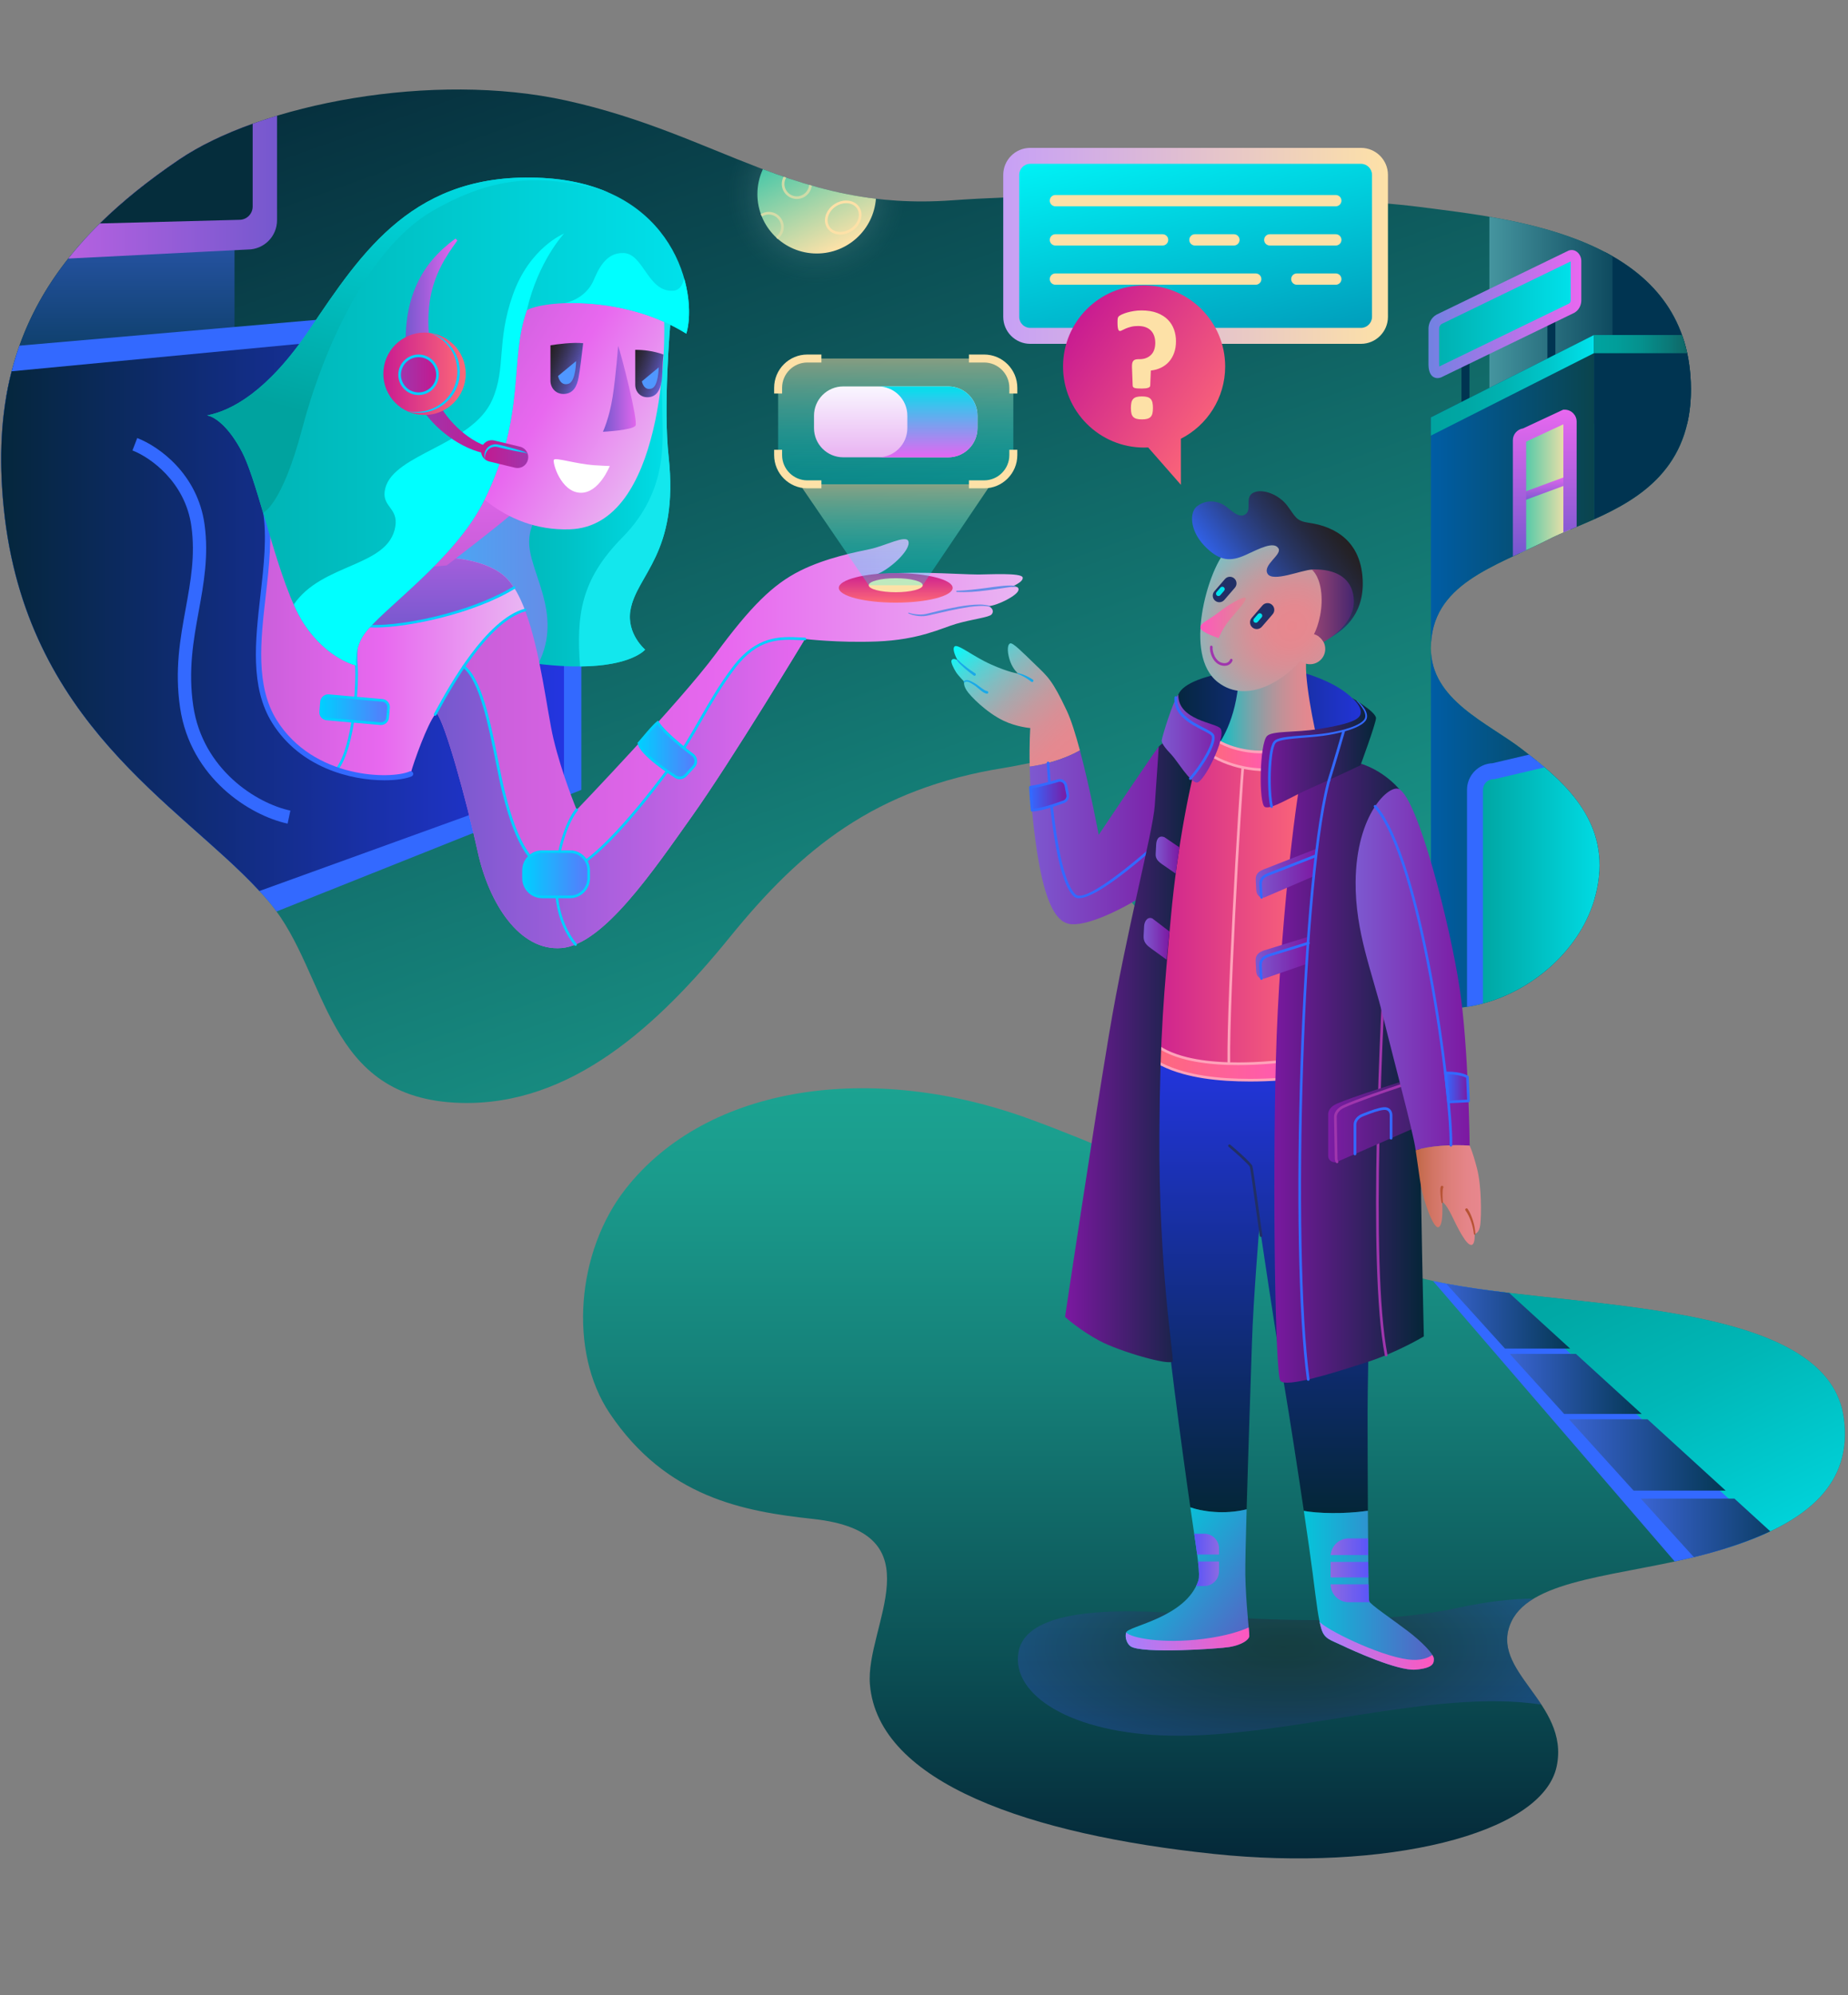 <svg width="505px" height="545px" viewBox="0 0 505 545" version="1.1" xmlns:xlink="http://www.w3.org/1999/xlink" xmlns="http://www.w3.org/2000/svg">
  <rect x="0" y="0" width="505" height="545" fill="#808080" stroke="none"/>
  <defs>
    <linearGradient x1="0.5" y1="1" x2="0.5" y2="-2.38418579E-07" id="gradient_1">
      <stop offset="0" stop-color="#042637" />
      <stop offset="0.282" stop-color="#0C5357" />
      <stop offset="0.604" stop-color="#157F78" />
      <stop offset="0.855" stop-color="#1A9B8C" />
      <stop offset="1" stop-color="#1CA593" />
    </linearGradient>
    <linearGradient x1="0.13" y1="-0.272" x2="1.087" y2="1.057" id="gradient_2">
      <stop offset="0" stop-color="#00A39F" />
      <stop offset="0.198" stop-color="#00A8A5" />
      <stop offset="0.473" stop-color="#00B7B7" />
      <stop offset="0.792" stop-color="#00CFD5" />
      <stop offset="1" stop-color="#00E2EC" />
    </linearGradient>
    <linearGradient x1="5.722046E-06" y1="0.5" x2="1" y2="0.5" id="gradient_3">
      <stop offset="0" stop-color="#3A64D3" />
      <stop offset="1" stop-color="#043753" />
    </linearGradient>
    <linearGradient x1="-1.90734863E-06" y1="0.5" x2="1" y2="0.5" id="gradient_4">
      <stop offset="0" stop-color="#3A64D3" />
      <stop offset="1" stop-color="#043753" />
    </linearGradient>
    <linearGradient x1="-6.67572E-06" y1="0.5" x2="1.188" y2="0.5" id="gradient_5">
      <stop offset="0" stop-color="#3A64D3" />
      <stop offset="1" stop-color="#043753" />
    </linearGradient>
    <linearGradient x1="-0.052" y1="0.5" x2="1" y2="0.5" id="gradient_6">
      <stop offset="0" stop-color="#3A64D3" />
      <stop offset="1" stop-color="#043753" />
    </linearGradient>
    <radialGradient gradientUnits="objectBoundingBox" cx="51.354%" cy="35.774%" fx="51.354%" fy="35.774%" r="203.598%" gradientTransform="translate(0.514,0.358),scale(0.262,1),scale(1,0.413),translate(-0.514,-0.358)" id="gradient_7">
      <stop offset="0%" stop-color="#231F20" />
      <stop offset="12.25%" stop-color="#242228" />
      <stop offset="31.71%" stop-color="#25293F" />
      <stop offset="55.96%" stop-color="#283665" />
      <stop offset="83.77%" stop-color="#2C4799" />
      <stop offset="100%" stop-color="#2E52BA" />
    </radialGradient>
    <linearGradient x1="0.193" y1="-0.093" x2="0.842" y2="0.99" id="gradient_8">
      <stop offset="0" stop-color="#042637" />
      <stop offset="1" stop-color="#1CA593" />
    </linearGradient>
    <radialGradient gradientUnits="objectBoundingBox" cx="50%" cy="28.601%" fx="50%" fy="28.601%" r="71.457%" gradientTransform="translate(0.5,0.286),scale(0.701,1),translate(-0.5,-0.286)" id="gradient_9">
      <stop offset="0%" stop-color="#FFFFFF" stop-opacity="0.251" />
      <stop offset="28.68%" stop-color="#FDFDFD" stop-opacity="0.176" />
      <stop offset="42.64%" stop-color="#F5F8F8" stop-opacity="0.145" />
      <stop offset="53.41%" stop-color="#E8EFEF" stop-opacity="0.118" />
      <stop offset="62.56%" stop-color="#D6E2E3" stop-opacity="0.094" />
      <stop offset="70.69%" stop-color="#BDD1D2" stop-opacity="0.075" />
      <stop offset="78.07%" stop-color="#A0BCBE" stop-opacity="0.055" />
      <stop offset="84.91%" stop-color="#7CA4A6" stop-opacity="0.039" />
      <stop offset="91.31%" stop-color="#53878A" stop-opacity="0.024" />
      <stop offset="97.14%" stop-color="#26676B" stop-opacity="0.008" />
      <stop offset="100%" stop-color="#0D565A" stop-opacity="0" />
    </radialGradient>
    <linearGradient x1="0.085" y1="-0.115" x2="0.793" y2="0.881" id="gradient_10">
      <stop offset="0" stop-color="#3EC6A8" />
      <stop offset="1" stop-color="#FFE2A8" />
    </linearGradient>
    <linearGradient x1="0.5" y1="1" x2="0.5" y2="0" id="gradient_11">
      <stop offset="0" stop-color="#043753" />
      <stop offset="1" stop-color="#3A64D3" />
    </linearGradient>
    <linearGradient x1="0" y1="0.5" x2="29.861" y2="0.5" id="gradient_12">
      <stop offset="0" stop-color="#043753" />
      <stop offset="1" stop-color="#3A64D3" />
    </linearGradient>
    <linearGradient x1="-0.795" y1="0.5" x2="1" y2="0.5" id="gradient_13">
      <stop offset="0" stop-color="#E868EF" />
      <stop offset="1" stop-color="#7558CE" />
    </linearGradient>
    <linearGradient x1="0" y1="0.5" x2="1" y2="0.5" id="gradient_14">
      <stop offset="0" stop-color="#005DA5" />
      <stop offset="1" stop-color="#0A444D" />
    </linearGradient>
    <linearGradient x1="0" y1="0.5" x2="1" y2="0.5" id="gradient_15">
      <stop offset="0" stop-color="#00A39F" />
      <stop offset="1" stop-color="#00E2EC" />
    </linearGradient>
    <linearGradient x1="0" y1="0.5" x2="1" y2="0.5" id="gradient_16">
      <stop offset="0" stop-color="#45959F" />
      <stop offset="1" stop-color="#0E4A5F" />
    </linearGradient>
    <linearGradient x1="0" y1="0.5" x2="1" y2="0.5" id="gradient_17">
      <stop offset="0" stop-color="#005DA5" />
      <stop offset="1" stop-color="#0A444D" />
    </linearGradient>
    <linearGradient x1="0" y1="0.5" x2="1" y2="0.5" id="gradient_18">
      <stop offset="0" stop-color="#00A39F" />
      <stop offset="0.208" stop-color="#00A7A4" />
      <stop offset="0.453" stop-color="#00B3B2" />
      <stop offset="0.716" stop-color="#00C6CA" />
      <stop offset="0.992" stop-color="#00E1EB" />
      <stop offset="1" stop-color="#00E2EC" />
    </linearGradient>
    <linearGradient x1="0" y1="0.5" x2="1" y2="0.5" id="gradient_19">
      <stop offset="0" stop-color="#00AFAF" />
      <stop offset="1" stop-color="#00E2EC" />
    </linearGradient>
    <linearGradient x1="0" y1="0.5" x2="1" y2="0.5" id="gradient_20">
      <stop offset="0" stop-color="#7182E2" />
      <stop offset="1" stop-color="#E868EF" />
    </linearGradient>
    <linearGradient x1="0" y1="0.5" x2="1" y2="0.5" id="gradient_21">
      <stop offset="0" stop-color="#00A39F" />
      <stop offset="0.235" stop-color="#019E9A" />
      <stop offset="0.512" stop-color="#05908D" />
      <stop offset="0.81" stop-color="#0B7877" />
      <stop offset="1" stop-color="#106565" />
    </linearGradient>
    <linearGradient x1="0" y1="0.5" x2="1" y2="0.5" id="gradient_22">
      <stop offset="0" stop-color="#3EC6A8" />
      <stop offset="1" stop-color="#FFE2A8" />
    </linearGradient>
    <linearGradient x1="0.5" y1="1" x2="0.5" y2="-2.0980835E-05" id="gradient_23">
      <stop offset="0" stop-color="#7558CE" />
      <stop offset="1" stop-color="#E868EF" />
    </linearGradient>
    <linearGradient x1="0.5" y1="1" x2="0.5" y2="0" id="gradient_24">
      <stop offset="0" stop-color="#7558CE" />
      <stop offset="1" stop-color="#E868EF" />
    </linearGradient>
    <linearGradient x1="0.143" y1="-0.231" x2="0.857" y2="1.231" id="gradient_25">
      <stop offset="0" stop-color="#00FFFF" />
      <stop offset="1" stop-color="#0090B2" />
    </linearGradient>
    <linearGradient x1="0" y1="0.5" x2="1" y2="0.5" id="gradient_26">
      <stop offset="0" stop-color="#C7A0F6" />
      <stop offset="1" stop-color="#FDE1A7" />
    </linearGradient>
    <linearGradient x1="0.146" y1="0.119" x2="0.978" y2="0.796" id="gradient_27">
      <stop offset="0" stop-color="#C91C91" />
      <stop offset="1" stop-color="#FE6A77" />
    </linearGradient>
    <linearGradient x1="0.06" y1="-0.011" x2="0.951" y2="0.919" id="gradient_28">
      <stop offset="0" stop-color="#00FFFF" />
      <stop offset="0.082" stop-color="#25ECED" />
      <stop offset="0.211" stop-color="#58D1D4" />
      <stop offset="0.342" stop-color="#84BBBF" />
      <stop offset="0.473" stop-color="#A8A8AD" />
      <stop offset="0.604" stop-color="#C49A9F" />
      <stop offset="0.735" stop-color="#D88F96" />
      <stop offset="0.867" stop-color="#E48990" />
      <stop offset="1" stop-color="#E8878E" />
    </linearGradient>
    <linearGradient x1="-1.14440918E-05" y1="0.5" x2="1" y2="0.5" id="gradient_29">
      <stop offset="0" stop-color="#7D59D0" />
      <stop offset="1" stop-color="#7C18A1" />
    </linearGradient>
    <linearGradient x1="3.05175781E-05" y1="0.5" x2="1" y2="0.5" id="gradient_30">
      <stop offset="0" stop-color="#3369FF" />
      <stop offset="1" stop-color="#7C18A1" />
    </linearGradient>
    <linearGradient x1="9.536743E-07" y1="0.5" x2="1" y2="0.5" id="gradient_31">
      <stop offset="0" stop-color="#042637" />
      <stop offset="1" stop-color="#2335E0" />
    </linearGradient>
    <linearGradient x1="0" y1="0.5" x2="1" y2="0.5" id="gradient_32">
      <stop offset="0" stop-color="#00C4C8" />
      <stop offset="0.017" stop-color="#07C2C6" />
      <stop offset="0.171" stop-color="#42B3B8" />
      <stop offset="0.323" stop-color="#75A5AB" />
      <stop offset="0.472" stop-color="#9E9AA0" />
      <stop offset="0.617" stop-color="#BE9298" />
      <stop offset="0.756" stop-color="#D58C93" />
      <stop offset="0.886" stop-color="#E3888F" />
      <stop offset="1" stop-color="#E8878E" />
    </linearGradient>
    <radialGradient gradientUnits="objectBoundingBox" cx="66.332%" cy="55.479%" fx="66.332%" fy="55.479%" r="104.996%" gradientTransform="translate(0.663,0.555),scale(1,0.837),rotate(-67.87),scale(1,0.867),translate(-0.663,-0.555)" id="gradient_33">
      <stop offset="0%" stop-color="#E8878E" />
      <stop offset="13.28%" stop-color="#E48990" />
      <stop offset="26.46%" stop-color="#D88F96" />
      <stop offset="39.59%" stop-color="#C49A9F" />
      <stop offset="52.71%" stop-color="#A8A8AD" />
      <stop offset="65.83%" stop-color="#84BBBF" />
      <stop offset="78.94%" stop-color="#58D1D4" />
      <stop offset="91.8%" stop-color="#25ECED" />
      <stop offset="100%" stop-color="#00FFFF" />
    </radialGradient>
    <linearGradient x1="0.218" y1="0.686" x2="0.874" y2="0.244" id="gradient_34">
      <stop offset="0" stop-color="#3369FF" />
      <stop offset="0.119" stop-color="#305DDB" />
      <stop offset="0.356" stop-color="#2C4799" />
      <stop offset="0.571" stop-color="#283665" />
      <stop offset="0.757" stop-color="#25293F" />
      <stop offset="0.906" stop-color="#242228" />
      <stop offset="1" stop-color="#231F20" />
    </linearGradient>
    <linearGradient x1="-2.670288E-05" y1="0.5" x2="1" y2="0.5" id="gradient_35">
      <stop offset="0" stop-color="#FF57BD" />
      <stop offset="1" stop-color="#DD8A91" />
    </linearGradient>
    <linearGradient x1="0" y1="0.5" x2="1" y2="0.5" id="gradient_36">
      <stop offset="0" stop-color="#994574" />
      <stop offset="1" stop-color="#43256F" />
    </linearGradient>
    <linearGradient x1="0.5" y1="1" x2="0.5" y2="3.57627869E-06" id="gradient_37">
      <stop offset="0" stop-color="#042637" />
      <stop offset="1" stop-color="#2335E0" />
    </linearGradient>
    <linearGradient x1="0" y1="0.5" x2="1" y2="0.5" id="gradient_38">
      <stop offset="0" stop-color="#C91C91" />
      <stop offset="1" stop-color="#FE6A77" />
    </linearGradient>
    <linearGradient x1="2.0980835E-05" y1="0.5" x2="1" y2="0.5" id="gradient_39">
      <stop offset="0" stop-color="#FE6A77" />
      <stop offset="1" stop-color="#FF57BD" />
    </linearGradient>
    <linearGradient x1="4.76837158E-05" y1="0.5" x2="1" y2="0.5" id="gradient_40">
      <stop offset="0" stop-color="#FE6A77" />
      <stop offset="1" stop-color="#FF57BD" />
    </linearGradient>
    <linearGradient x1="0.231" y1="0.253" x2="0.996" y2="0.914" id="gradient_41">
      <stop offset="0" stop-color="#05C5DA" />
      <stop offset="1" stop-color="#5860C4" />
    </linearGradient>
    <linearGradient x1="1.23977661E-05" y1="0.5" x2="1" y2="0.5" id="gradient_42">
      <stop offset="0" stop-color="#05C5DA" />
      <stop offset="1" stop-color="#5860C4" />
    </linearGradient>
    <linearGradient x1="-1.04904175E-05" y1="0.5" x2="1" y2="0.5" id="gradient_43">
      <stop offset="0" stop-color="#A281FF" />
      <stop offset="1" stop-color="#FF57BD" />
    </linearGradient>
    <linearGradient x1="-9.536743E-07" y1="0.5" x2="1" y2="0.5" id="gradient_44">
      <stop offset="0" stop-color="#A281FF" />
      <stop offset="1" stop-color="#FF57BD" />
    </linearGradient>
    <linearGradient x1="-7.62939453E-05" y1="0.5" x2="1" y2="0.5" id="gradient_45">
      <stop offset="0" stop-color="#8C6AE2" />
      <stop offset="1" stop-color="#5A55F8" />
    </linearGradient>
    <linearGradient x1="-3.81469727E-05" y1="0.5" x2="1" y2="0.5" id="gradient_46">
      <stop offset="0" stop-color="#8C6AE2" />
      <stop offset="1" stop-color="#5A55F8" />
    </linearGradient>
    <linearGradient x1="3.43322754E-05" y1="0.5" x2="1" y2="0.5" id="gradient_47">
      <stop offset="0" stop-color="#8C6AE2" />
      <stop offset="1" stop-color="#5A55F8" />
    </linearGradient>
    <linearGradient x1="-4.196167E-05" y1="0.5" x2="1" y2="0.5" id="gradient_48">
      <stop offset="0" stop-color="#5A55F8" />
      <stop offset="1" stop-color="#8C6AE2" />
    </linearGradient>
    <linearGradient x1="4.95910645E-05" y1="0.5" x2="1" y2="0.5" id="gradient_49">
      <stop offset="0" stop-color="#5A55F8" />
      <stop offset="1" stop-color="#8C6AE2" />
    </linearGradient>
    <linearGradient x1="0" y1="0.5" x2="1" y2="0.5" id="gradient_50">
      <stop offset="0" stop-color="#7C18A1" />
      <stop offset="1" stop-color="#042637" />
    </linearGradient>
    <linearGradient x1="4.196167E-05" y1="0.5" x2="1" y2="0.5" id="gradient_51">
      <stop offset="0" stop-color="#7D59D0" />
      <stop offset="1" stop-color="#7C18A1" />
    </linearGradient>
    <linearGradient x1="8.010864E-05" y1="0.5" x2="1" y2="0.5" id="gradient_52">
      <stop offset="0" stop-color="#7D59D0" />
      <stop offset="1" stop-color="#7C18A1" />
    </linearGradient>
    <linearGradient x1="-9.536743E-06" y1="0.5" x2="1" y2="0.5" id="gradient_53">
      <stop offset="0" stop-color="#7D59D0" />
      <stop offset="1" stop-color="#7C18A1" />
    </linearGradient>
    <linearGradient x1="-6.67572E-06" y1="0.5" x2="1" y2="0.5" id="gradient_54">
      <stop offset="0" stop-color="#7C18A1" />
      <stop offset="1" stop-color="#042637" />
    </linearGradient>
    <linearGradient x1="-2.0980835E-05" y1="0.5" x2="1" y2="0.5" id="gradient_55">
      <stop offset="0" stop-color="#7D59D0" />
      <stop offset="1" stop-color="#7C18A1" />
    </linearGradient>
    <linearGradient x1="-3.05175781E-05" y1="0.5" x2="1" y2="0.5" id="gradient_56">
      <stop offset="0" stop-color="#7D59D0" />
      <stop offset="1" stop-color="#7C18A1" />
    </linearGradient>
    <linearGradient x1="0" y1="0.5" x2="1" y2="0.5" id="gradient_57">
      <stop offset="0" stop-color="#7C1DA5" />
      <stop offset="1" stop-color="#3C2068" />
    </linearGradient>
    <linearGradient x1="-2.861023E-06" y1="0.5" x2="1" y2="0.5" id="gradient_58">
      <stop offset="0" stop-color="#7C18A1" />
      <stop offset="1" stop-color="#042637" />
    </linearGradient>
    <linearGradient x1="5.722046E-06" y1="0.5" x2="1" y2="0.5" id="gradient_59">
      <stop offset="0" stop-color="#7D59D0" />
      <stop offset="1" stop-color="#7C18A1" />
    </linearGradient>
    <linearGradient x1="-3.81469727E-05" y1="0.5" x2="1" y2="0.5" id="gradient_60">
      <stop offset="0" stop-color="#3369FF" />
      <stop offset="1" stop-color="#7C18A1" />
    </linearGradient>
    <linearGradient x1="-2.28881836E-05" y1="0.5" x2="1" y2="0.5" id="gradient_61">
      <stop offset="0" stop-color="#C16846" />
      <stop offset="0.265" stop-color="#D27565" />
      <stop offset="0.531" stop-color="#DE7F7B" />
      <stop offset="0.781" stop-color="#E58589" />
      <stop offset="1" stop-color="#E8878E" />
    </linearGradient>
    <linearGradient x1="-0.027" y1="0.5" x2="1" y2="0.5" id="gradient_62">
      <stop offset="0" stop-color="#042637" />
      <stop offset="1" stop-color="#2335E0" />
    </linearGradient>
    <linearGradient x1="-4.29153442E-06" y1="0.5" x2="1" y2="0.5" id="gradient_63">
      <stop offset="0.218" stop-color="#00AFAF" />
      <stop offset="0.399" stop-color="#00B4B5" />
      <stop offset="0.634" stop-color="#00C1C5" />
      <stop offset="0.898" stop-color="#00D8E0" />
      <stop offset="1" stop-color="#00E2EC" />
    </linearGradient>
    <linearGradient x1="5.96046448E-06" y1="0.5" x2="1" y2="0.5" id="gradient_64">
      <stop offset="0" stop-color="#34BBFF" />
      <stop offset="1" stop-color="#7182E2" />
    </linearGradient>
    <linearGradient x1="7.15255737E-07" y1="0.5" x2="1" y2="0.5" id="gradient_65">
      <stop offset="0" stop-color="#C55DD7" />
      <stop offset="0.497" stop-color="#E868EF" />
      <stop offset="1" stop-color="#E9B6F2" />
    </linearGradient>
    <linearGradient x1="0.5" y1="1" x2="0.5" y2="-1.90734863E-06" id="gradient_66">
      <stop offset="0" stop-color="#7558CE" />
      <stop offset="1" stop-color="#E868EF" />
    </linearGradient>
    <linearGradient x1="1.62124634E-05" y1="0.5" x2="1" y2="0.5" id="gradient_67">
      <stop offset="0" stop-color="#00CFFF" />
      <stop offset="1" stop-color="#5979FC" />
    </linearGradient>
    <linearGradient x1="-2.2649765E-06" y1="0.5" x2="1" y2="0.5" id="gradient_68">
      <stop offset="0" stop-color="#C55DD7" />
      <stop offset="0.497" stop-color="#E868EF" />
      <stop offset="1" stop-color="#E9B6F2" />
    </linearGradient>
    <linearGradient x1="3.57627869E-06" y1="0.5" x2="1" y2="0.5" id="gradient_69">
      <stop offset="0" stop-color="#7558CE" />
      <stop offset="1" stop-color="#E868EF" />
    </linearGradient>
    <linearGradient x1="0" y1="0.5" x2="1" y2="0.5" id="gradient_70">
      <stop offset="0" stop-color="#00CFFF" />
      <stop offset="1" stop-color="#5979FC" />
    </linearGradient>
    <linearGradient x1="8.583069E-06" y1="0.5" x2="1" y2="0.5" id="gradient_71">
      <stop offset="0" stop-color="#00CFFF" />
      <stop offset="1" stop-color="#5979FC" />
    </linearGradient>
    <linearGradient x1="0.5" y1="1" x2="0.5" y2="0" id="gradient_72">
      <stop offset="0" stop-color="#C55DD7" />
      <stop offset="1" stop-color="#E868EF" />
    </linearGradient>
    <linearGradient x1="0.026" y1="0.096" x2="0.909" y2="0.798" id="gradient_73">
      <stop offset="0" stop-color="#C55DD7" />
      <stop offset="0.497" stop-color="#E868EF" />
      <stop offset="1" stop-color="#E9B6F2" />
    </linearGradient>
    <linearGradient x1="-0.048" y1="0.078" x2="0.983" y2="0.739" id="gradient_74">
      <stop offset="0" stop-color="#231F20" />
      <stop offset="0.102" stop-color="#262228" />
      <stop offset="0.264" stop-color="#2F2A3F" />
      <stop offset="0.465" stop-color="#3D3865" />
      <stop offset="0.699" stop-color="#504A99" />
      <stop offset="0.956" stop-color="#6962DB" />
      <stop offset="1" stop-color="#6D66E7" />
    </linearGradient>
    <linearGradient x1="-0.149" y1="0.089" x2="1.003" y2="0.774" id="gradient_75">
      <stop offset="0" stop-color="#231F20" />
      <stop offset="0.102" stop-color="#262228" />
      <stop offset="0.264" stop-color="#2F2A3F" />
      <stop offset="0.465" stop-color="#3D3865" />
      <stop offset="0.699" stop-color="#504A99" />
      <stop offset="0.956" stop-color="#6962DB" />
      <stop offset="1" stop-color="#6D66E7" />
    </linearGradient>
    <linearGradient x1="0" y1="0.5" x2="1" y2="0.5" id="gradient_76">
      <stop offset="0" stop-color="#7558CE" />
      <stop offset="1" stop-color="#E868EF" />
    </linearGradient>
    <linearGradient x1="-4.94718552E-06" y1="0.5" x2="1" y2="0.5" id="gradient_77">
      <stop offset="0" stop-color="#00AFAF" />
      <stop offset="1" stop-color="#00E2EC" />
    </linearGradient>
    <linearGradient x1="0.291" y1="1.066" x2="0.648" y2="-0.11" id="gradient_78">
      <stop offset="0.267" stop-color="#00A39F" />
      <stop offset="1" stop-color="#00E2EC" />
    </linearGradient>
    <linearGradient x1="6.484985E-05" y1="0.5" x2="1" y2="0.5" id="gradient_79">
      <stop offset="0" stop-color="#9F36AD" />
      <stop offset="1" stop-color="#C5188E" />
    </linearGradient>
    <linearGradient x1="2.0980835E-05" y1="0.5" x2="1" y2="0.5" id="gradient_80">
      <stop offset="0" stop-color="#7558CE" />
      <stop offset="1" stop-color="#E868EF" />
    </linearGradient>
    <linearGradient x1="2.57492065E-05" y1="0.5" x2="1" y2="0.5" id="gradient_81">
      <stop offset="0" stop-color="#C5188E" />
      <stop offset="1" stop-color="#9F36AD" />
    </linearGradient>
    <linearGradient x1="0" y1="0.5" x2="1" y2="0.5" id="gradient_82">
      <stop offset="0" stop-color="#C91C91" />
      <stop offset="1" stop-color="#FE6A77" />
    </linearGradient>
    <linearGradient x1="0" y1="0.5" x2="1" y2="0.5" id="gradient_83">
      <stop offset="0" stop-color="#9F36AD" />
      <stop offset="1" stop-color="#C5188E" />
    </linearGradient>
    <linearGradient x1="0.5" y1="1" x2="0.5" y2="0" id="gradient_84">
      <stop offset="0" stop-color="#00FFFF" stop-opacity="0.251" />
      <stop offset="0.085" stop-color="#09FEFC" stop-opacity="0.271" />
      <stop offset="0.225" stop-color="#21FBF3" stop-opacity="0.306" />
      <stop offset="0.401" stop-color="#49F6E6" stop-opacity="0.349" />
      <stop offset="0.607" stop-color="#80F0D2" stop-opacity="0.4" />
      <stop offset="0.835" stop-color="#C6E8BA" stop-opacity="0.459" />
      <stop offset="1" stop-color="#FDE1A7" stop-opacity="0.502" />
    </linearGradient>
    <linearGradient x1="0.5" y1="1" x2="0.5" y2="0" id="gradient_85">
      <stop offset="0" stop-color="#E9B3F2" />
      <stop offset="1" stop-color="#F9F7FF" />
    </linearGradient>
    <linearGradient x1="0.5" y1="1" x2="0.5" y2="0" id="gradient_86">
      <stop offset="0" stop-color="#E367F2" />
      <stop offset="1" stop-color="#00E2EC" />
    </linearGradient>
    <linearGradient x1="0.5" y1="1" x2="0.5" y2="7.62939453E-06" id="gradient_87">
      <stop offset="0" stop-color="#FE6A77" />
      <stop offset="1" stop-color="#C91C91" />
    </linearGradient>
    <linearGradient x1="0.5" y1="1" x2="0.5" y2="-1.335144E-05" id="gradient_88">
      <stop offset="0" stop-color="#00FFFF" stop-opacity="0.251" />
      <stop offset="0.085" stop-color="#09FEFC" stop-opacity="0.271" />
      <stop offset="0.225" stop-color="#21FBF3" stop-opacity="0.306" />
      <stop offset="0.401" stop-color="#49F6E6" stop-opacity="0.349" />
      <stop offset="0.607" stop-color="#80F0D2" stop-opacity="0.4" />
      <stop offset="0.835" stop-color="#C6E8BA" stop-opacity="0.459" />
      <stop offset="1" stop-color="#FDE1A7" stop-opacity="0.502" />
    </linearGradient>
  </defs>
  <g id="Support">
    <path d="M0 0L504 0L504 544.698L0 544.698L0 0Z" id="Background" fill="none" stroke="none" />
    <g id="background_x5F_2" transform="translate(159.331 297.286)">
      <g id="Group">
        <path d="M121.907 8.364C156.664 21.03 206.381 46.021 229.417 51.962C263.673 60.798 339.907 55.934 344.507 90.069C347.094 109.274 333.068 120.39 306.015 127.471C283.985 133.237 259.37 133.865 253.724 145.628C247.187 159.246 269.701 167.779 266.07 185.209C262.142 204.064 218.525 214.025 172.382 209.176C122.27 203.911 80.659 189.845 78.389 162.875C77.06 147.081 97.202 121.385 62.898 117.667C43.931 115.612 22.771 111.857 7.285 88.807C-4.076 71.897 -1.783 44.602 11.612 27.516C34.029 -1.077 79.057 -7.251 121.907 8.364L121.907 8.364Z" id="Shape" fill="url(#gradient_1)" stroke="none" />
        <path d="M97.643 34.935C93.719 5.812 37.653 5.076 0 0L65.35 70.565C88.321 63.433 100.025 52.612 97.643 34.935L97.643 34.935Z" transform="translate(246.864 55.134)" id="Shape" fill="url(#gradient_2)" stroke="none" />
        <path d="M91.084 68.899L19.247 3.087C12.182 2.222 5.628 1.256 0.001 0L0 0L66.053 76.641C68.63 76.088 71.207 75.493 73.749 74.828C80.314 73.109 86.105 71.151 91.084 68.899L91.084 68.899Z" transform="translate(232.266 52.644)" id="Shape" fill="#3369FF" stroke="none" />
        <path d="M21.467 0L0 0L17.653 19.488L42.819 19.488L21.467 0Z" transform="translate(269.419 90.433)" id="Polygon" fill="url(#gradient_3)" stroke="none" />
        <path d="M14.861 16.406L36.052 16.406L18.076 0L0 0L14.861 16.406Z" transform="translate(253.243 72.575)" id="Polygon" fill="url(#gradient_4)" stroke="none" />
        <path d="M0 0L14.489 15.995L14.489 15.995C15.318 15.793 16.146 15.587 16.968 15.372C24.013 13.528 30.165 11.408 35.381 8.945L25.58 4.43276e-05L0 4.43276e-05L0 0Z" transform="translate(289.046 112.099)" id="Shape" fill="url(#gradient_5)" stroke="none" />
        <path d="M16.067 17.737L33.867 17.737L17.208 2.533C11.02 1.795 5.194 0.992 0 0L0 0L16.067 17.737L16.067 17.737Z" transform="translate(235.86 53.385)" id="Shape" fill="url(#gradient_6)" stroke="none" />
        <path d="M120.017 2.549C96.912 7.586 64.492 5.61 52.838 4.728C41.183 3.846 2.907 -0.537 0.183 14.533C-1.951 26.347 14.709 36.865 41.581 37.41C73.642 38.06 113.759 24.4 143.066 28.937C137.941 21.089 130.86 14.608 134.905 6.181C136.114 3.663 138.197 1.657 140.933 0C135.202 0.001 128.313 0.741 120.017 2.549L120.017 2.549Z" transform="translate(118.818 139.447)" id="Shape" fill="url(#gradient_7)" fill-opacity="0.4" stroke="none" />
      </g>
    </g>
    <g id="background_x5F_1_1_" transform="translate(0.32 24.446)">
      <path d="M48.633 19.143C71.005 3.993 117.916 -5.078 154.547 3.044C196.307 12.304 217.187 33.366 259.855 30.279C295.499 27.701 362.622 28.827 387.678 32.095C412.734 35.363 461.636 39.721 461.757 81.844C461.84 111.136 435.745 116.33 422.901 122.878C408.076 130.436 390.703 135.043 390.703 152.655C390.703 166.817 406.29 173.016 415.639 180.253C426.896 188.968 441.598 200.706 435.247 221.65C430.525 237.222 414.317 249.744 397.472 250.95C390.356 251.46 365.055 255.008 336.062 242.695C319.287 235.57 304.762 220.319 299.617 206.398C289.404 178.76 288.222 183.067 274.017 185.337C238.873 190.951 218.82 207.306 199.211 231.455C179.585 255.624 155.762 277.732 125.496 276.846C88.275 275.757 89.595 241.778 73.568 222.376C52.869 197.32 6.903 175.955 0.699 114.284C-3.416 73.371 10.383 45.046 48.633 19.143L48.633 19.143Z" id="Shape" fill="url(#gradient_8)" stroke="none" />
      <g id="Group" transform="translate(197.941 18.596)">
        <path d="M24.936 34.924C38.058 34.924 48.805 24.785 49.789 11.914C31.475 11.269 17.069 6.038 2.087 0C0.748 3.059 0 6.435 0 9.988C-2.21638e-05 23.76 11.163 34.924 24.936 34.924L24.936 34.924Z" id="Shape" fill="url(#gradient_9)" stroke="none" />
        <path d="M16.22 23.027C24.756 23.027 31.746 16.433 32.387 8.062C21.15 6.722 11.27 3.684 1.498 0C0.539 2.071 0 4.375 0 6.807C0 15.765 7.262 23.027 16.22 23.027L16.22 23.027Z" transform="translate(8.715 3.182)" id="Shape" fill="url(#gradient_10)" stroke="none" />
        <path d="M4.116 6.09C6.228 6.09 7.971 4.49 8.202 2.44C7.96 2.371 7.72 2.296 7.479 2.225C7.348 3.976 5.898 5.364 4.116 5.364C2.247 5.364 0.726 3.844 0.726 1.975C0.726 1.339 0.913 0.752 1.218 0.243C0.98 0.162 0.743 0.081 0.506 0C0.184 0.587 0 1.259 0 1.975C-2.21638e-05 4.244 1.846 6.09 4.116 6.09L4.116 6.09Z" transform="translate(15.373 5.23)" id="Shape" fill="#CFDBA8" stroke="none" />
        <g id="Group" transform="translate(27.173 11.739)">
          <path d="M0.6 7.489C1.344 8.644 2.657 9.306 4.202 9.306C5.297 9.306 6.395 8.973 7.376 8.34C9.803 6.777 10.711 3.851 9.401 1.818C8.657 0.662 7.344 0 5.798 0C4.702 0 3.605 0.334 2.624 0.966C0.198 2.53 -0.71 5.456 0.6 7.489ZM3.017 1.576C3.88 1.02 4.842 0.726 5.798 0.726C7.092 0.726 8.182 1.267 8.789 2.211C9.883 3.907 9.072 6.383 6.982 7.73C6.119 8.285 5.157 8.579 4.201 8.579C2.908 8.579 1.818 8.038 1.21 7.095C0.116 5.398 0.927 2.922 3.017 1.576Z" id="Shape" fill="#FDE1A7" fill-rule="evenodd" stroke="none" />
        </g>
        <g id="Group" transform="translate(9.595 14.838)">
          <path d="M4.63 7.434L4.201 6.847C5.091 6.197 5.602 5.202 5.602 4.116C5.602 2.247 4.081 0.726 2.212 0.726C1.572 0.726 0.943 0.913 0.391 1.266L0 0.654C0.668 0.227 1.434 0 2.212 0C4.482 0 6.328 1.846 6.328 4.116C6.328 5.437 5.709 6.646 4.63 7.434L4.63 7.434Z" id="Shape" fill="#D5DCA8" stroke="none" />
        </g>
      </g>
      <path d="M62.452 0L51.62 0C50.105 0.864 48.666 1.752 47.321 2.663C19.15 21.741 4.256 42.139 0 67.906L62.452 67.906L62.452 0L62.452 0Z" transform="translate(1.312 16.48)" id="Shape" fill="url(#gradient_11)" stroke="none" />
      <path d="M0 0L0 18.806C2.214 11.505 1.864 5.326 0 0L0 0Z" transform="translate(435.247 202.844)" id="Shape" fill="url(#gradient_12)" stroke="none" />
      <path d="M57.041 28.557L57.041 0C46.466 3.193 37.204 7.292 30.29 11.975C17.561 20.595 7.554 29.488 0 39.019L49.052 36.546C53.464 36.546 57.041 32.969 57.041 28.557L57.041 28.557Z" transform="translate(18.343 7.169)" id="Shape" fill="url(#gradient_13)" stroke="none" />
      <path d="M41.757 22.609L41.757 0C33.951 2.799 27.082 6.108 21.663 9.778C13.294 15.445 6.096 21.229 0 27.234L38.125 26.239C40.131 26.24 41.757 24.615 41.757 22.609L41.757 22.609Z" transform="translate(26.97 9.365)" id="Shape" fill="#052D3C" stroke="none" />
      <g id="Group" transform="translate(390.038 34.763)">
        <g id="Group" transform="translate(0.665 117.892)">
          <path d="M24.936 27.598C15.587 20.361 0 14.162 0 0L0 98.844C2.967 98.644 5.274 98.403 6.769 98.296C23.613 97.089 39.822 84.568 44.544 68.995L44.544 50.189C41.059 40.238 32.269 33.275 24.936 27.598L24.936 27.598Z" id="Shape" fill="url(#gradient_14)" stroke="none" />
          <path d="M0 7.872L0 66.763C14.847 63.636 28.274 52.151 32.5 38.215C38.111 19.712 27.29 8.396 16.93 0L5.084 2.787C2.276 2.788 0 5.064 0 7.872L0 7.872Z" transform="translate(12.044 30.78)" id="Shape" fill="url(#gradient_15)" stroke="none" />
          <path d="M4.358 9.599C4.358 7.997 5.661 6.694 7.263 6.694L7.516 6.694L21.209 3.472C19.783 2.257 18.346 1.103 16.939 0L6.988 2.341C3.11 2.487 0 5.686 0 9.599L0 68.893C1.466 68.668 2.92 68.356 4.358 67.97L4.358 9.599L4.358 9.599Z" transform="translate(9.866 29.053)" id="Shape" fill="#3369FF" stroke="none" />
        </g>
        <g id="Group">
          <path d="M0 0L0 46.867L22.463 46.867C23.124 44.028 23.493 40.902 23.483 37.426C23.428 18.325 13.344 6.99 0 0L0 0Z" transform="translate(48.236 9.655)" id="Shape" fill="#003451" stroke="none" />
          <path d="M33.651 56.522L33.651 10.789C23.556 4.995 11.28 1.932 0 0L0 56.522L33.651 56.522L33.651 56.522Z" transform="translate(16.643 0)" id="Shape" fill="url(#gradient_16)" stroke="none" />
          <path d="M0 0L2.179 0L2.179 16.704L0 16.704L0 0Z" transform="translate(9.017 37.034)" id="Rectangle" fill="#003451" stroke="none" />
          <path d="M0 0L2.179 0L2.179 16.704L0 16.704L0 0Z" transform="translate(32.5 24.93)" id="Rectangle" fill="#003451" stroke="none" />
          <path d="M0 50.371C12.548 44.772 26.571 36.255 26.509 14.769C26.494 9.216 25.623 4.324 24.077 0L0 0L0 50.371L0 50.371Z" transform="translate(45.209 32.312)" id="Shape" fill="#003451" stroke="none" />
          <path d="M0 22.515L0 85.58C0 67.968 17.372 63.361 32.198 55.803C35.62 54.059 39.986 52.406 44.544 50.372L44.544 0L0 22.515L0 22.515Z" transform="translate(0.665 32.312)" id="Shape" fill="url(#gradient_17)" stroke="none" />
          <path d="M0 27.478L44.544 4.964L44.544 0L0 22.514L0 27.478Z" transform="translate(0.665 32.312)" id="Polygon" fill="url(#gradient_18)" stroke="none" />
          <g id="Group" transform="translate(0 9.094)">
            <path d="M0 29.726C0 30.528 0.091 32.541 1.453 31.996L37.403 14.566C38.462 14.142 38.855 13.098 38.855 12.296L38.855 1.493C38.855 0.691 38.189 -0.202 37.403 0.04L1.453 17.471C0.408 18.061 0 19.211 0 20.013L0 29.726L0 29.726Z" transform="translate(1.453 1.452)" id="Shape" fill="url(#gradient_19)" stroke="none" />
            <path d="M0 31.178C0 34.621 1.734 34.993 2.479 34.993C2.795 34.993 3.119 34.927 3.445 34.797L39.449 17.345C41.154 16.634 41.761 14.969 41.761 13.749L41.761 2.946C41.761 1.523 40.699 0 39.119 0C38.886 0 38.654 0.035 38.428 0.105L38.322 0.137L2.272 17.616L2.19 17.658C0.574 18.572 0 20.28 0 21.465L0 31.178ZM2.905 21.465C2.905 21.121 3.088 20.51 3.588 20.206L38.855 3.107L38.855 13.748C38.855 13.82 38.841 14.459 38.316 14.669L2.935 31.819C2.917 31.653 2.905 31.442 2.905 31.179L2.905 21.465Z" id="Shape" fill="url(#gradient_20)" fill-rule="evenodd" stroke="none" />
          </g>
          <path d="M0 0L0 4.964L25.488 4.964C25.113 3.23 24.641 1.577 24.078 0L0 0L0 0Z" transform="translate(45.209 32.312)" id="Shape" fill="url(#gradient_21)" stroke="none" />
          <g id="Group" transform="translate(23.058 52.709)">
            <path d="M12.347 0L1.453 5.084C0.651 5.084 0 5.735 0 6.536L0 37.408C2.67 36.169 5.369 34.925 7.989 33.59C9.717 32.709 11.688 31.852 13.799 30.958L13.799 1.453C13.799 0.651 13.148 0 12.347 0L12.347 0Z" transform="translate(1.817 1.816)" id="Shape" fill="url(#gradient_22)" stroke="none" />
            <path d="M13.799 0L0 5.095L0 7.418L13.799 2.323L13.799 0Z" transform="translate(1.817 17.844)" id="Polygon" fill="url(#gradient_23)" stroke="none" />
            <path d="M14.163 0L13.76 0L2.791 5.119C1.214 5.35 0 6.712 0 8.352L0 40.07C1.202 39.507 2.416 38.946 3.631 38.38L3.631 8.715L13.799 3.989L13.799 33.55C14.958 33.047 16.176 32.535 17.43 32.007L17.43 3.268C17.431 1.466 15.965 0 14.163 0L14.163 0Z" id="Shape" fill="url(#gradient_24)" stroke="none" />
          </g>
        </g>
      </g>
    </g>
    <g id="bulb_x5F_1" transform="translate(274.156 40.395)">
      <g id="Group">
        <path d="M100.769 43.982C100.769 46.852 98.443 49.178 95.573 49.178L5.196 49.178C2.326 49.178 0 46.852 0 43.982L0 5.196C0 2.326 2.326 0 5.196 0L95.573 0C98.442 0 100.768 2.326 100.768 5.196L100.768 43.982L100.769 43.982Z" transform="translate(2.178 2.179)" id="Shape" fill="url(#gradient_25)" stroke="none" />
        <path d="M7.374 53.536L97.752 53.536C101.818 53.536 105.127 50.227 105.126 46.161L105.126 7.375C105.126 3.309 101.818 0 97.751 0L7.374 0C3.309 0 0 3.309 0 7.375L0 46.161C0 50.227 3.308 53.536 7.374 53.536ZM4.358 7.375C4.358 5.711 5.711 4.358 7.375 4.358L97.752 4.358C99.416 4.358 100.769 5.711 100.769 7.375L100.769 46.161C100.769 47.825 99.416 49.178 97.752 49.178L7.375 49.178C5.711 49.178 4.358 47.825 4.358 46.161L4.358 7.375Z" id="Shape" fill="url(#gradient_26)" fill-rule="evenodd" stroke="none" />
        <path d="M79.707 1.543C79.707 2.396 79.017 3.087 78.164 3.087L1.543 3.087C0.691 3.087 0 2.396 0 1.543L0 1.543C0 0.691 0.691 0 1.543 0L78.164 0C79.017 0 79.707 0.691 79.707 1.543L79.707 1.543L79.707 1.543Z" transform="translate(12.709 12.878)" id="Shape" fill="#FDE1A7" stroke="none" />
        <path d="M30.836 0L23.906 0L19.186 0L1.543 0C0.691 0 0 0.691 0 1.543C0 2.396 0.691 3.087 1.543 3.087L19.186 3.087L23.906 3.087L30.836 3.087C31.688 3.087 32.379 2.396 32.379 1.543C32.379 0.691 31.688 0 30.836 0L30.836 0Z" transform="translate(12.709 23.591)" id="Shape" fill="#FDE1A7" stroke="none" />
        <path d="M19.579 0L8.292 0L6.961 0L1.543 0C0.691 0 0 0.691 0 1.543C0 2.396 0.691 3.087 1.543 3.087L6.961 3.087L8.292 3.087L19.579 3.087C20.432 3.087 21.123 2.396 21.123 1.543C21.123 0.691 20.432 0 19.579 0L19.579 0Z" transform="translate(71.295 23.591)" id="Shape" fill="#FDE1A7" stroke="none" />
        <path d="M12.195 0L10.107 0L6.355 0L1.543 0C0.691 0 0 0.691 0 1.543C0 2.396 0.691 3.087 1.543 3.087L6.355 3.087L10.107 3.087L12.195 3.087C13.047 3.087 13.738 2.396 13.738 1.543C13.738 0.691 13.047 0 12.195 0L12.195 0Z" transform="translate(50.839 23.591)" id="Shape" fill="#FDE1A7" stroke="none" />
        <path d="M12.195 0L10.107 0L6.355 0L1.543 0C0.691 0 0 0.691 0 1.543C0 2.396 0.691 3.087 1.543 3.087L6.355 3.087L10.107 3.087L12.195 3.087C13.047 3.087 13.738 2.396 13.738 1.543C13.738 0.691 13.047 0 12.195 0L12.195 0Z" transform="translate(78.679 34.303)" id="Shape" fill="#FDE1A7" stroke="none" />
        <path d="M56.285 0L30.231 0L9.532 0L1.543 0C0.691 0 0 0.691 0 1.543C0 2.396 0.691 3.087 1.543 3.087L9.532 3.087L30.231 3.087L56.285 3.087C57.138 3.087 57.829 2.396 57.829 1.543C57.829 0.691 57.138 0 56.285 0L56.285 0Z" transform="translate(12.709 34.303)" id="Shape" fill="#FDE1A7" stroke="none" />
      </g>
    </g>
    <g id="bulb_x5F_2" transform="translate(290.497 77.966)">
      <path d="M44.302 22.151C44.302 9.917 34.385 0 22.151 0C9.917 0 0 9.917 0 22.151C0 34.385 9.917 44.302 22.151 44.302C22.524 44.302 22.895 44.292 23.264 44.274L23.264 44.274L32.2 54.47L32.2 41.89L32.2 41.89C39.381 38.227 44.302 30.766 44.302 22.151L44.302 22.151Z" id="Shape" fill="url(#gradient_27)" stroke="none" />
      <g id="Group" transform="translate(14.883 6.839)">
        <path d="M15.48 11.572C15.813 10.635 15.979 9.586 15.979 8.423C15.979 7.302 15.802 6.238 15.448 5.233C15.093 4.227 14.536 3.333 13.777 2.553C13.018 1.774 12.044 1.153 10.852 0.691C9.66 0.231 8.228 0 6.554 0C5.816 0 5.107 0.057 4.426 0.17C3.745 0.283 3.128 0.422 2.575 0.585C2.021 0.747 1.546 0.925 1.149 1.116C0.752 1.307 0.482 1.474 0.341 1.616C0.199 1.758 0.107 1.943 0.064 2.169C0.021 2.396 0 2.758 0 3.254C0 3.737 0.017 4.135 0.053 4.446C0.088 4.758 0.134 5 0.191 5.17C0.248 5.34 0.319 5.456 0.404 5.52C0.489 5.584 0.581 5.616 0.681 5.616C0.822 5.616 1.025 5.545 1.287 5.403C1.549 5.262 1.879 5.106 2.276 4.935C2.673 4.764 3.148 4.608 3.702 4.467C4.255 4.325 4.894 4.254 5.617 4.254C6.411 4.254 7.102 4.363 7.691 4.583C8.279 4.804 8.769 5.119 9.159 5.531C9.549 5.942 9.84 6.431 10.031 6.998C10.223 7.566 10.319 8.189 10.319 8.871C10.319 9.481 10.238 10.055 10.074 10.594C9.911 11.134 9.652 11.602 9.298 11.999C8.943 12.396 8.493 12.715 7.947 12.956C7.401 13.197 6.751 13.318 6 13.318L5.702 13.318C5.39 13.318 5.12 13.35 4.894 13.413C4.667 13.477 4.479 13.594 4.33 13.764C4.181 13.935 4.078 14.161 4.021 14.445C3.965 14.729 3.943 15.098 3.958 15.552L4.149 20.573C4.163 20.729 4.213 20.857 4.298 20.956C4.384 21.054 4.518 21.133 4.703 21.189C4.887 21.246 5.139 21.285 5.458 21.306C5.777 21.328 6.17 21.338 6.639 21.338C7.377 21.338 7.94 21.274 8.33 21.147C8.72 21.019 8.922 20.828 8.937 20.572L9.107 16.423C10.129 16.31 11.061 16.048 11.905 15.636C12.749 15.224 13.472 14.679 14.075 13.997C14.678 13.316 15.146 12.508 15.48 11.572ZM9.543 28.125C9.635 27.728 9.681 27.239 9.681 26.657C9.681 26.061 9.635 25.562 9.543 25.157C9.451 24.753 9.287 24.427 9.053 24.178C8.82 23.93 8.508 23.753 8.117 23.646C7.727 23.54 7.248 23.487 6.681 23.487C6.085 23.487 5.596 23.54 5.213 23.646C4.83 23.753 4.522 23.93 4.288 24.178C4.054 24.427 3.89 24.753 3.798 25.157C3.706 25.561 3.66 26.061 3.66 26.657C3.66 27.239 3.706 27.728 3.798 28.125C3.89 28.522 4.054 28.841 4.288 29.082C4.522 29.324 4.83 29.497 5.213 29.603C5.596 29.71 6.085 29.763 6.681 29.763C7.249 29.763 7.727 29.71 8.117 29.603C8.507 29.497 8.82 29.324 9.053 29.082C9.287 28.841 9.451 28.522 9.543 28.125Z" id="Shape" fill="#FDE1A7" fill-rule="evenodd" stroke="none" />
      </g>
    </g>
    <g id="right_hand" transform="translate(259.971 175.743)">
      <path d="M31.555 18.425C27.56 9.952 26.35 9.105 22.84 5.715C19.329 2.326 16.774 -0.294 16.061 0.027C15.115 0.45 15.335 2.932 16.122 5.05C16.908 7.169 18.239 8.258 18.239 8.258C18.239 8.258 15.88 8.016 10.856 5.776C5.833 3.537 1.718 0.027 0.87 0.874C0.022 1.722 1.717 4.627 1.717 4.627C1.717 4.627 0.364 3.764 0.022 4.748C-0.142 5.223 0.633 6.864 1.293 7.895C1.895 8.835 3.532 10.497 3.532 10.497C3.532 10.497 3.17 11.223 4.138 12.797C5.106 14.371 9.645 18.97 14.366 21.195C17.904 22.862 21.569 23.147 21.569 23.147C21.569 23.147 21.271 27.13 21.406 33.682C24.71 33.233 30.173 32.054 35.135 29.252C33.972 24.895 32.732 20.922 31.555 18.425L31.555 18.425Z" id="Shape" fill="url(#gradient_28)" stroke="none" />
      <path d="M0.331 0.073C0.624 0.443 1.007 0.773 1.379 1.1C1.757 1.423 2.146 1.736 2.541 2.041C3.332 2.648 4.145 3.235 4.981 3.752C5.153 3.856 5.208 4.079 5.104 4.251C4.999 4.422 4.776 4.477 4.604 4.373C4.598 4.369 4.589 4.363 4.584 4.359C3.743 3.768 2.96 3.127 2.194 2.463C1.812 2.13 1.436 1.789 1.071 1.437C0.709 1.078 0.343 0.728 0.034 0.29C-0.025 0.206 -0.005 0.092 0.078 0.033C0.158 -0.023 0.268 -0.007 0.328 0.069L0.331 0.073L0.331 0.073Z" transform="translate(1.534 4.444)" id="Shape" fill="#1AA9E8" stroke="none" />
      <path d="M0.088 0.302C0.187 0.222 0.365 0.098 0.535 0.056C0.704 0.006 0.883 -0.011 1.052 0.007C1.392 0.036 1.694 0.153 1.976 0.28C2.538 0.551 3.048 0.838 3.567 1.184C4.07 1.533 4.534 1.913 5.007 2.255C5.472 2.59 5.976 2.926 6.432 3L6.449 3.003C6.647 3.035 6.781 3.222 6.748 3.42C6.716 3.618 6.529 3.753 6.332 3.72C6.323 3.719 6.314 3.717 6.305 3.715C5.581 3.541 5.101 3.131 4.62 2.761C4.145 2.381 3.705 1.981 3.245 1.628C2.79 1.29 2.273 0.965 1.775 0.694C1.272 0.432 0.725 0.257 0.303 0.604C0.224 0.668 0.107 0.657 0.042 0.578C-0.023 0.499 -0.012 0.382 0.068 0.317C0.068 0.317 0.068 0.317 0.068 0.317L0.088 0.302L0.088 0.302Z" transform="translate(3.337 10.044)" id="Shape" fill="#1AA9E8" stroke="none" />
      <path d="M0.169 0.006C1.579 0.339 2.929 0.989 4.151 1.772L4.158 1.777C4.327 1.885 4.377 2.11 4.268 2.279C4.159 2.449 3.934 2.498 3.765 2.389C3.754 2.382 3.744 2.374 3.734 2.366C2.631 1.482 1.433 0.735 0.089 0.259C0.019 0.234 -0.017 0.158 0.008 0.089C0.031 0.024 0.098 -0.011 0.164 0.003L0.169 0.006L0.169 0.006Z" transform="translate(18.11 8.124)" id="Shape" fill="#1AA9E8" stroke="none" />
      <path d="M39.745 3.432C38.836 0.363 35.264 0 35.264 0C33.509 2.179 18.863 24.088 18.863 24.088C18.863 24.088 16.515 11.447 13.729 1.021C8.767 3.822 3.304 5.002 0 5.451C0.11 10.726 0.5 17.663 1.555 25.541C3.763 42.033 6.939 47.65 10.754 48.418C15.111 49.295 25.159 44.786 33.511 39.098C41.863 33.409 40.656 6.501 39.745 3.432L39.745 3.432Z" transform="translate(21.406 28.23)" id="Shape" fill="url(#gradient_29)" stroke="none" />
      <g id="Group" transform="translate(26.07 32.319)">
        <path d="M8.81 37.312C8.237 37.312 7.766 37.166 7.419 36.849C1.56 31.506 0.061 1.649 0 0.381C-0.01 0.18 0.145 0.01 0.345 0.001C0.568 -0.012 0.716 0.146 0.725 0.346C0.741 0.654 2.269 31.171 7.909 36.313C10.739 38.901 26.538 25.645 36.463 16.106C36.606 15.967 36.837 15.97 36.976 16.116C37.115 16.26 37.111 16.491 36.966 16.629C34.6 18.903 15.245 37.312 8.81 37.312L8.81 37.312Z" id="Shape" fill="#3369FF" stroke="none" />
      </g>
      <g id="Group" transform="translate(21.256 37.083)">
        <path d="M10.175 3.911L9.68 1.385C9.497 0.457 8.596 -0.15 7.666 0.032C7.666 0.032 3.366 1.368 0 1.863C0.104 3.829 0.245 5.925 0.439 8.149C3.594 7.979 8.82 5.925 8.82 5.925C9.751 5.743 10.357 4.841 10.175 3.911L10.175 3.911Z" transform="translate(0.362 0.363)" id="Shape" fill="url(#gradient_30)" stroke="none" />
        <path d="M0.441 8.543C0.457 8.732 0.615 8.875 0.802 8.875L0.823 8.875C3.999 8.704 9.101 6.711 9.253 6.645C9.799 6.538 10.268 6.225 10.579 5.764C10.889 5.304 11.001 4.75 10.894 4.204L10.399 1.679C10.207 0.706 9.35 0 8.361 0C8.228 0 8.094 0.013 7.921 0.049C7.879 0.062 3.609 1.381 0.31 1.866C0.125 1.894 -0.01 2.057 0.001 2.245C0.112 4.36 0.26 6.479 0.441 8.543ZM1.132 8.123C0.976 6.287 0.845 4.411 0.742 2.535C4.044 2.007 8.093 0.755 8.097 0.751C8.839 0.602 9.543 1.1 9.685 1.818L10.18 4.343C10.25 4.697 10.177 5.058 9.975 5.358C9.774 5.658 9.468 5.862 9.05 5.95C9.001 5.969 4.218 7.837 1.132 8.123Z" id="Shape" fill="#3369FF" fill-rule="evenodd" stroke="none" />
      </g>
    </g>
    <g id="boy_x5F_head" transform="translate(321.6 134.192)">
      <path d="M48.382 8.451C45.881 5.958 41.705 3.144 33.807 0.875C25.909 -1.395 3.031 0.784 0.399 7.048C-2.234 13.312 8.691 22.44 17.935 24.594C27.179 26.748 49.815 23.843 52.508 14.764C53.17 12.533 48.382 8.451 48.382 8.451L48.382 8.451Z" transform="translate(0 48.48)" id="Shape" fill="url(#gradient_31)" stroke="none" />
      <path d="M24.693 0.246C23.513 4.18 26.751 20.34 28.082 24.939C24.239 27.875 18.836 29.133 11.983 28.692C3.541 28.147 0 24.819 0 24.819C0 24.819 4.812 19.16 5.931 7.873C6.922 -2.128 24.693 0.246 24.693 0.246L24.693 0.246Z" transform="translate(10.839 45.083)" id="Shape" fill="url(#gradient_32)" stroke="none" />
      <path d="M32.45 29.55C36.157 24.515 40.293 16.135 33.742 7.009C30.049 1.865 22.602 -0.367 18.52 0.049C8.545 1.066 6.81 6.404 6.81 6.404C2.21 11.427 -4.81 34.547 4.812 41.991C13.091 48.396 23.543 40.763 27.34 36.144C28.06 36.733 28.98 37.087 29.983 37.087C32.289 37.087 34.157 35.218 34.157 32.912C34.157 31.53 33.484 30.31 32.45 29.55L32.45 29.55Z" transform="translate(6.39 10.178)" id="Shape" fill="url(#gradient_33)" stroke="none" />
      <path d="M32.713 21.424C30.024 21.483 22.015 24.96 20.624 22.528C19.247 20.122 24.624 17.352 23.619 15.629C22.393 13.526 18.209 15.78 14.768 17.354C10.501 19.306 7.484 19.203 3.329 14.857C-0.62 10.726 -0.787 5.688 1.423 4.054C4.008 2.142 6.93 2.722 8.64 3.736C10.369 4.761 12.654 7.69 14.632 6.277C16.432 4.991 14.246 1.575 16.811 0.377C19.368 -0.819 23.786 0.952 26.055 3.993C28.325 7.034 28.381 8.124 31.971 8.638C36.738 9.319 46.115 11.968 46.633 24.328C47.057 34.435 40.422 38.359 38.009 39.877C35.596 41.396 38.377 30.867 37.736 26.688C37.418 24.616 35.498 21.363 32.713 21.424L32.713 21.424Z" transform="translate(4.151 0)" id="Shape" fill="url(#gradient_34)" stroke="none" />
      <path d="M12.286 0.037C11.574 -0.319 7.564 1.974 4.902 4.092C2.513 5.993 -0.308 7.033 0.027 8.316C0.363 9.6 5.023 11.052 5.023 11.052C5.023 11.052 5.944 8.504 8.231 5.787C10.651 2.911 13.012 0.4 12.286 0.037L12.286 0.037Z" transform="translate(6.421 29.073)" id="Shape" fill="url(#gradient_35)" stroke="none" />
      <g id="Group" transform="translate(9.035 42.182)">
        <path d="M3.998 5.52C3.775 5.52 3.532 5.495 3.271 5.439C0.827 4.918 -0.159 1.784 0.021 0.32C0.045 0.121 0.227 -0.024 0.425 0.003C0.624 0.027 0.766 0.209 0.742 0.408C0.608 1.501 1.359 4.289 3.422 4.73C5.071 5.079 5.466 3.905 5.482 3.855C5.543 3.664 5.744 3.555 5.939 3.619C6.13 3.68 6.235 3.885 6.174 4.076C5.998 4.625 5.334 5.52 3.998 5.52L3.998 5.52Z" id="Shape" fill="#9F36AD" stroke="none" />
      </g>
      <path d="M3.234 6.46C2.57 7.23 1.407 7.315 0.639 6.651L0.639 6.651C-0.132 5.985 -0.217 4.823 0.448 4.054L3.398 0.638C4.062 -0.132 5.225 -0.217 5.993 0.448L5.993 0.448C6.764 1.113 6.849 2.275 6.184 3.044L3.234 6.46L3.234 6.46Z" transform="translate(19.993 30.563)" id="Shape" fill="#212F66" stroke="none" />
      <path d="M1.188 2.374C0.944 2.657 0.517 2.688 0.234 2.444L0.234 2.444C-0.048 2.2 -0.08 1.773 0.164 1.49L1.249 0.234C1.493 -0.048 1.92 -0.08 2.202 0.165L2.202 0.165C2.486 0.409 2.517 0.837 2.272 1.119L1.188 2.374L1.188 2.374Z" transform="translate(20.902 33.335)" id="Shape" fill="#00E2EC" stroke="none" />
      <path d="M3.165 6.325C2.515 7.078 1.377 7.161 0.625 6.511L0.625 6.511C-0.129 5.861 -0.212 4.722 0.438 3.969L3.327 0.625C3.977 -0.129 5.115 -0.212 5.868 0.438L5.868 0.438C6.622 1.089 6.705 2.227 6.054 2.98L3.165 6.325L3.165 6.325Z" transform="translate(9.804 23.376)" id="Shape" fill="#212F66" stroke="none" />
      <path d="M1.164 2.325C0.925 2.601 0.507 2.632 0.229 2.394L0.229 2.394C-0.047 2.154 -0.078 1.736 0.161 1.459L1.223 0.229C1.462 -0.047 1.879 -0.078 2.157 0.161L2.157 0.161C2.434 0.401 2.465 0.819 2.225 1.096L1.164 2.325L1.164 2.325Z" transform="translate(10.693 26.089)" id="Shape" fill="#00E2EC" stroke="none" />
      <path d="M11.499 8.397C11.105 -1.12 0 0.045 0 0.045C0 0.045 1.845 1.331 2.482 5.492C3.241 10.456 1.807 15.377 0.608 17.688C1.753 18 2.701 18.786 3.229 19.824C5.612 18.466 11.747 14.378 11.499 8.397L11.499 8.397Z" transform="translate(36.864 21.379)" id="Shape" fill="url(#gradient_36)" stroke="none" />
    </g>
    <g id="boy_x5F_body" transform="translate(311.883 201.628)">
      <path d="M58.033 124.669C57.977 114.21 57.952 103.194 57.952 97.732C57.952 85.749 59.162 46.651 58.073 35.636C56.984 24.622 54.442 3.197 54.442 3.197C54.442 3.197 33.763 5.713 21.022 4.732C7.356 3.681 0.631 0 0.631 0C0.46 3.091 -0.784 33.862 0.779 51.933C2.835 75.707 7.359 108.736 9.522 123.727C12.456 124.793 18.734 125.807 24.899 124.27C25.358 108.083 26.12 86.25 26.359 78.607C26.722 66.987 28.417 46.652 28.417 46.652C28.417 46.652 32.774 76.065 35.196 90.469C36.675 99.27 38.831 113.215 40.534 124.698C44.41 125.387 51.367 125.62 58.033 124.669L58.033 124.669Z" transform="translate(3.88 86.421)" id="Shape" fill="url(#gradient_37)" stroke="none" />
      <path d="M0.288 83.623C2.912 86.272 12.139 93.786 45.547 89.247C44.398 77.627 40.87 53.259 41.838 43.939C42.806 34.619 46.057 4.403 46.057 4.403C46.057 4.403 35.059 7.02 26.586 5.204C18.113 3.389 14.36 0 14.36 0C14.36 0 7.4 15.615 3.043 45.755C-1.315 75.895 0.288 83.623 0.288 83.623L0.288 83.623Z" transform="translate(1.354 0.529)" id="Shape" fill="url(#gradient_38)" stroke="none" />
      <g id="Group" transform="translate(23.547 5.37)">
        <path d="M0.459 86.112C0.268 86.112 0.109 85.965 0.097 85.772C-0.634 74.228 2.979 10.6 4.032 0.327C4.052 0.127 4.229 -0.018 4.43 0.002C4.629 0.022 4.775 0.201 4.754 0.4C3.703 10.662 0.092 74.207 0.822 85.726C0.835 85.925 0.683 86.098 0.482 86.111C0.474 86.112 0.467 86.112 0.459 86.112L0.459 86.112Z" id="Shape" fill="#FFA2BA" stroke="none" />
      </g>
      <g id="Group" transform="translate(23.733 111.012)">
        <path d="M8.986 25.265C8.81 25.265 8.655 25.135 8.628 24.955C8.297 22.744 7.845 19.443 7.408 16.251C6.785 11.703 6.079 6.548 5.924 6.119C5.701 5.54 1.808 2.005 0.134 0.645C-0.021 0.519 -0.045 0.291 0.082 0.135C0.208 -0.022 0.436 -0.046 0.592 0.082C1.412 0.748 6.253 4.929 6.604 5.865C6.774 6.321 7.294 10.071 8.127 16.154C8.564 19.343 9.016 22.642 9.346 24.849C9.376 25.047 9.239 25.231 9.041 25.261C9.023 25.263 9.005 25.265 8.986 25.265L8.986 25.265Z" id="Shape" fill="#212F66" stroke="none" />
      </g>
      <path d="M2.56 0C5.01 2.39 8.505 3.771 12.084 4.659C15.691 5.538 19.475 5.919 23.271 6.049C30.882 6.282 38.576 5.526 46.198 4.38L46.881 9.417C39.024 10.346 31.07 10.887 23.057 10.391C19.055 10.128 15.031 9.604 11.071 8.508C9.094 7.956 7.133 7.255 5.244 6.308C3.365 5.366 1.52 4.138 0 2.549L2.56 0L2.56 0Z" transform="translate(0.362 82.877)" id="Shape" fill="url(#gradient_39)" stroke="none" />
      <path d="M3.183 0C3.196 0.02 3.496 0.256 3.778 0.428C4.073 0.613 4.4 0.796 4.74 0.969C5.419 1.316 6.146 1.625 6.886 1.898C8.373 2.444 9.929 2.843 11.503 3.1C14.655 3.617 17.884 3.551 20.996 2.928L21.878 7.934C18.15 8.518 14.325 8.431 10.649 7.667C8.811 7.285 7.008 6.743 5.264 6.017C4.391 5.652 3.533 5.245 2.684 4.766C2.26 4.525 1.839 4.268 1.41 3.973C0.978 3.657 0.559 3.388 0 2.753L3.183 0L3.183 0Z" transform="translate(17.153 0.363)" id="Shape" fill="url(#gradient_40)" stroke="none" />
      <g id="Group" transform="translate(0 82.514)">
        <path d="M23.396 11.116C25.42 11.241 27.53 11.305 29.667 11.305C34.97 11.305 40.569 10.934 47.286 10.14C47.383 10.13 47.471 10.079 47.531 10.003C47.59 9.926 47.617 9.828 47.604 9.732L46.92 4.694C46.908 4.598 46.856 4.511 46.779 4.452C46.702 4.395 46.603 4.369 46.507 4.384C38.762 5.549 32.383 6.092 26.434 6.092C25.503 6.092 24.572 6.077 23.646 6.049C19.381 5.903 15.745 5.452 12.533 4.67C8.313 3.624 5.253 2.13 3.176 0.104C3.033 -0.036 2.806 -0.034 2.666 0.106L0.107 2.655C-0.034 2.794 -0.036 3.021 0.101 3.163C1.508 4.633 3.306 5.922 5.443 6.995C7.196 7.874 9.123 8.602 11.337 9.22C14.899 10.206 18.73 10.808 23.396 11.116ZM5.769 6.345C3.829 5.373 2.185 4.22 0.874 2.914L2.927 0.868C5.09 2.863 8.18 4.338 12.359 5.373C15.62 6.169 19.305 6.627 23.621 6.774C24.557 6.803 25.494 6.817 26.432 6.817C32.325 6.817 38.631 6.289 46.248 5.156L46.834 9.462C40.307 10.223 34.843 10.578 29.666 10.578C27.543 10.578 25.45 10.515 23.443 10.391C18.829 10.087 15.044 9.493 11.531 8.521C9.364 7.915 7.478 7.204 5.769 6.345Z" id="Shape" fill="#FFA2BA" fill-rule="evenodd" stroke="none" />
      </g>
      <g id="Group" transform="translate(16.792 0)">
        <path d="M10.938 8.386C13.031 8.821 15.188 9.042 17.35 9.042C19.002 9.042 20.666 8.912 22.299 8.657C22.395 8.642 22.482 8.588 22.538 8.509C22.594 8.431 22.617 8.331 22.6 8.235L21.718 3.229C21.701 3.132 21.646 3.047 21.565 2.992C21.484 2.936 21.384 2.916 21.289 2.935C18.211 3.551 14.999 3.609 11.926 3.105C10.339 2.845 8.809 2.447 7.375 1.921C6.607 1.637 5.897 1.33 5.268 1.008C4.927 0.835 4.613 0.658 4.33 0.48C4.102 0.341 3.86 0.156 3.845 0.156L3.844 0.156C3.786 0.071 3.694 0.016 3.591 0.002C3.491 -0.009 3.386 0.021 3.308 0.088L0.126 2.84C0.052 2.903 0.007 2.993 0.001 3.09C-0.006 3.187 0.026 3.282 0.091 3.355C0.608 3.942 1.012 4.233 1.402 4.514L1.568 4.635C1.973 4.913 2.399 5.179 2.869 5.445C3.671 5.898 4.528 6.314 5.487 6.715C7.2 7.428 9.034 7.991 10.938 8.386ZM1.825 3.925C1.522 3.706 1.232 3.497 0.885 3.144L3.555 0.834C3.715 0.95 3.886 1.061 3.947 1.098C4.245 1.285 4.578 1.472 4.937 1.655C5.592 1.99 6.327 2.309 7.124 2.602C8.6 3.145 10.176 3.555 11.807 3.823C14.846 4.321 18.017 4.285 21.065 3.718L21.819 7.994C18.253 8.508 14.573 8.4 11.086 7.675C9.227 7.288 7.437 6.74 5.768 6.045C4.835 5.655 4.003 5.252 3.226 4.813C2.775 4.558 2.367 4.303 1.988 4.043L1.825 3.925Z" id="Shape" fill="#FFA2BA" fill-rule="evenodd" stroke="none" />
      </g>
    </g>
    <g id="boots" transform="translate(307.611 411.775)">
      <path d="M17.674 0C17.832 1.096 17.978 2.103 18.11 2.996C19.678 13.683 20.397 18.39 19.865 20.003C16.521 30.14 0.661 32.41 0.135 34.165C-0.319 35.678 0.45 37.331 1.315 37.947C4.311 40.081 25.552 38.632 28.338 38.159C31.727 37.584 33.724 36.222 33.785 35.133C33.833 34.287 32.817 25.933 32.696 18.429C32.655 15.86 32.812 8.966 33.05 0.543C26.886 2.081 20.607 1.067 17.674 0L17.674 0Z" id="Shape" fill="url(#gradient_41)" stroke="none" />
      <path d="M4.83 32.375C5.677 35.038 7.312 35.28 10.217 36.672C13.122 38.063 25.651 43.813 30.553 43.389C35.456 42.966 35.576 41.574 35.516 40.364C35.456 39.153 32.49 35.946 28.253 32.738C24.016 29.53 18.145 25.596 17.843 24.689C17.678 24.194 17.568 12.494 17.5 0C10.834 0.951 3.877 0.718 0 0.029C1.084 7.341 1.985 13.658 2.409 17.002C3.499 25.596 3.984 29.712 4.83 32.375L4.83 32.375Z" transform="translate(48.685 0.943)" id="Shape" fill="url(#gradient_42)" stroke="none" />
      <path d="M5.918 6.378C8.823 7.77 21.352 13.519 26.254 13.095C31.157 12.672 31.277 11.28 31.217 10.07C31.205 9.82 31.062 9.481 30.818 9.08C29.756 9.846 27.658 10.798 24.075 10.312C15.921 9.208 1.492 1.994 0 0C0.166 0.79 0.34 1.476 0.532 2.081C1.378 4.744 3.013 4.987 5.918 6.378L5.918 6.378Z" transform="translate(52.983 31.237)" id="Shape" fill="url(#gradient_43)" stroke="none" />
      <path d="M1.315 5.133C4.311 7.267 25.552 5.818 28.338 5.345C31.727 4.77 33.724 3.408 33.785 2.319C33.799 2.081 33.727 1.245 33.616 0C31.69 0.878 27.762 2.302 21.196 3.136C10.121 4.543 1.36 2.864 0.135 1.351C-0.319 2.864 0.45 4.517 1.315 5.133L1.315 5.133Z" transform="translate(0 32.814)" id="Shape" fill="url(#gradient_44)" stroke="none" />
      <g id="Group" transform="translate(56.012 8.489)">
        <path d="M10.24 4.554C10.226 3.106 10.214 1.58 10.203 0L4.887 0C2.296 0 0.18 2.01 0 4.554L10.24 4.554L10.24 4.554Z" transform="translate(0.018 0)" id="Shape" fill="url(#gradient_45)" stroke="none" />
        <path d="M10.326 4.236C10.309 2.961 10.291 1.537 10.276 0L0 0L0 4.236L10.326 4.236L10.326 4.236Z" transform="translate(0 6.43)" id="Shape" fill="url(#gradient_46)" stroke="none" />
        <path d="M10.355 0L0 0C0.01 2.701 2.201 4.887 4.904 4.887L10.709 4.887C10.614 4.775 10.54 4.673 10.515 4.599C10.455 4.418 10.402 2.709 10.355 0L10.355 0Z" transform="translate(0 12.543)" id="Shape" fill="url(#gradient_47)" stroke="none" />
      </g>
      <g id="Group" transform="translate(18.728 7.213)">
        <path d="M6.778 5.679L6.778 4.019C6.778 1.799 4.978 0 2.759 0L0 0C0.323 2.217 0.59 4.089 0.798 5.679L6.778 5.679L6.778 5.679Z" id="Shape" fill="url(#gradient_48)" stroke="none" />
        <path d="M0.513 0C0.832 2.771 0.885 4.39 0.617 5.205C0.445 5.724 0.234 6.219 0 6.698L2.238 6.698C4.457 6.698 6.256 4.898 6.256 2.678L6.256 0L0.513 0L0.513 0Z" transform="translate(0.521 7.585)" id="Shape" fill="url(#gradient_49)" stroke="none" />
      </g>
    </g>
    <g id="cloak_x5F_2" transform="translate(291.042 189.72)">
      <path d="M36.676 3.768C34.366 10.904 30.693 29.2 28.929 48.555C27.043 69.258 25.964 80.207 25.782 107.624C25.537 144.679 29.813 169.105 29.414 169.961C28.778 171.323 14.888 167.299 9.441 164.394C3.994 161.489 0 157.857 0 157.857C0 157.857 7.263 109.198 11.983 80.874C16.704 52.549 23.967 25.677 24.511 18.233C25.056 10.789 25.601 2.074 25.601 2.074C25.601 2.074 27.78 -0.468 31.774 0.077C35.769 0.621 36.676 3.768 36.676 3.768L36.676 3.768Z" transform="translate(0 12.179)" id="Shape" fill="url(#gradient_50)" stroke="none" />
      <path d="M0.14 2.241L0.007 4.751C-0.041 5.954 0.102 6.985 1.978 8.286L6.276 11.411C6.54 8.956 6.808 6.415 7.073 3.716L2.405 0.152C1.01 -0.49 0.188 1.038 0.14 2.241L0.14 2.241Z" transform="translate(21.475 61.043)" id="Shape" fill="url(#gradient_51)" stroke="none" />
      <path d="M2.4 0.162C0.654 -0.509 0.184 1.049 0.135 2.25L0.003 4.761C-0.046 5.964 0.49 6.721 2.091 7.782L5.475 10.125C5.796 7.668 6.138 5.267 6.494 2.946L2.4 0.162L2.4 0.162Z" transform="translate(24.765 38.82)" id="Shape" fill="url(#gradient_52)" stroke="none" />
      <path d="M4.543 0C4.362 7.081 14.893 7.717 16.073 9.29C17.786 11.575 11.473 24.299 9.536 24.058C7.599 23.816 4.231 18.123 2.728 16.523C1.32 15.024 -0.087 13.436 0.004 12.528C0.095 11.62 2.977 2.027 4.543 0L4.543 0Z" transform="translate(26.414 0)" id="Shape" fill="url(#gradient_53)" stroke="none" />
      <g id="Group" transform="translate(29.884 0.468)">
        <path d="M4.361 22.863C4.273 22.863 4.185 22.831 4.115 22.767C3.967 22.631 3.958 22.401 4.093 22.253C7.311 18.755 10.964 12.354 10.153 10.844C9.938 10.443 8.83 9.874 7.657 9.271C4.452 7.626 -0.39 5.14 0.025 0.332C0.042 0.132 0.227 -0.015 0.418 0.001C0.618 0.018 0.766 0.194 0.748 0.394C0.376 4.715 4.957 7.068 7.988 8.625C9.429 9.365 10.471 9.9 10.793 10.499C11.957 12.67 7.463 19.66 4.628 22.744C4.557 22.823 4.459 22.863 4.361 22.863L4.361 22.863Z" id="Shape" fill="#3369FF" stroke="none" />
      </g>
    </g>
    <g id="cloak_x5F_1" transform="translate(343.12 190.657)">
      <path d="M6.984 6.591C6.076 10.131 1.375 45.545 0.417 81.911C-0.54 118.223 0.272 167.627 1.627 169.546C3.081 171.605 16.577 167.307 25.352 164.463C33.675 161.764 40.846 157.442 40.846 157.442C40.846 157.442 39.878 115.319 39.878 98.857C39.878 82.395 34.128 7.953 34.128 7.953C34.128 7.953 28.964 1.436 20.147 0.145C11.33 -1.145 6.984 6.591 6.984 6.591L6.984 6.591Z" transform="translate(5.122 16.983)" id="Shape" fill="url(#gradient_54)" stroke="none" />
      <path d="M16.71 0L2.095 5.719C0.127 6.504 -0.042 7.537 0.007 8.74L0.139 11.251C0.188 12.453 0.915 13.616 2.404 13.339L15.844 7.558C16.12 4.923 16.408 2.4 16.71 0L16.71 0Z" transform="translate(0.025 41.157)" id="Shape" fill="url(#gradient_55)" stroke="none" />
      <path d="M14.414 0L2.095 3.804C0.127 4.589 -0.042 5.622 0.007 6.825L0.139 9.335C0.188 10.537 0.915 11.701 2.404 11.424L13.904 7.435C14.064 4.914 14.235 2.432 14.414 0L14.414 0Z" transform="translate(0 65.24)" id="Shape" fill="url(#gradient_56)" stroke="none" />
      <g id="Group" transform="translate(0.994 42.779)">
        <path d="M0.631 12.085C0.475 12.085 0.332 11.985 0.284 11.83C0.2 11.56 0.151 11.272 0.139 10.975L0.008 8.469C-0.043 7.245 0.095 5.981 2.323 5.092L15.27 0.025C15.458 -0.048 15.668 0.044 15.741 0.231C15.813 0.419 15.722 0.629 15.535 0.702L2.59 5.768C0.798 6.482 0.689 7.361 0.732 8.435L0.864 10.942C0.874 11.181 0.911 11.406 0.976 11.616C1.036 11.807 0.929 12.011 0.738 12.07C0.703 12.08 0.666 12.085 0.631 12.085L0.631 12.085Z" id="Shape" fill="#3369FF" stroke="none" />
      </g>
      <g id="Group" transform="translate(0.968 66.62)">
        <path d="M0.631 10.412C0.475 10.412 0.332 10.312 0.284 10.156C0.2 9.886 0.151 9.598 0.139 9.301L0.008 6.795C-0.043 5.571 0.095 4.307 2.323 3.418L13.336 0.016C13.528 -0.043 13.73 0.064 13.79 0.256C13.849 0.448 13.742 0.651 13.55 0.71L2.565 4.101C0.798 4.807 0.689 5.686 0.733 6.76L0.865 9.267C0.875 9.506 0.912 9.731 0.977 9.941C1.037 10.132 0.93 10.336 0.738 10.395C0.703 10.407 0.666 10.412 0.631 10.412L0.631 10.412Z" id="Shape" fill="#3369FF" stroke="none" />
      </g>
      <g id="Group" transform="translate(11.689 20.396)">
        <path d="M2.69 166.153C2.511 166.153 2.356 166.021 2.331 165.839C-2.471 130.821 0.417 25.955 8.514 0.254C8.573 0.063 8.778 -0.043 8.969 0.017C9.161 0.077 9.266 0.281 9.206 0.472C1.129 26.11 -1.745 130.777 3.05 165.74C3.078 165.939 2.939 166.122 2.74 166.148C2.723 166.151 2.707 166.153 2.69 166.153L2.69 166.153Z" id="Shape" fill="#3369FF" stroke="none" />
      </g>
      <g id="Group" transform="translate(32.909 59.07)">
        <path d="M2.753 120.812C2.583 120.812 2.432 120.691 2.397 120.518C-2.435 95.466 1.328 26.729 2.564 4.142L2.771 0.344C2.782 0.144 2.959 -0.012 3.152 0.001C3.352 0.012 3.506 0.182 3.495 0.383L3.289 4.18C2.054 26.746 -1.706 95.416 3.111 120.38C3.148 120.577 3.02 120.767 2.823 120.805C2.799 120.81 2.776 120.812 2.753 120.812L2.753 120.812Z" id="Shape" fill="#9F36AD" stroke="none" />
      </g>
      <path d="M24.75 0C17.683 2.149 6.783 5.564 2.331 7.501C0.938 8.107 0 9.173 0 10.376L0 21.663C0 22.866 0.885 23.509 2.089 23.509L25.179 13.415C25.178 13.09 25.177 12.771 25.177 12.464C25.177 9.719 25.017 5.355 24.75 0L24.75 0Z" transform="translate(19.822 103.376)" id="Shape" fill="url(#gradient_57)" stroke="none" />
      <g id="Group" transform="translate(21.434 105.007)">
        <path d="M0.813 22.101C0.69 22.101 0.568 22.037 0.5 21.923C0.31 21.602 0.21 21.226 0.203 20.807L0 9.523C-0.023 8.208 0.908 6.992 2.492 6.27C6.053 4.644 13.829 1.972 19.725 0.019C19.915 -0.045 20.122 0.059 20.184 0.249C20.247 0.439 20.143 0.645 19.954 0.708C11.524 3.503 5.591 5.655 2.794 6.931C1.482 7.529 0.71 8.494 0.727 9.51L0.93 20.795C0.935 21.087 1.001 21.342 1.127 21.553C1.229 21.725 1.172 21.948 0.999 22.052C0.94 22.084 0.876 22.101 0.813 22.101L0.813 22.101Z" id="Shape" fill="#9F36AD" stroke="none" />
      </g>
      <g id="Group" transform="translate(26.783 111.807)">
        <path d="M0.363 13.153C0.163 13.153 0 12.99 0 12.79L0 4.759C0 3.341 1.182 2.26 2.353 1.817L2.993 1.57C4.457 1.002 6.669 0.144 8.229 0.01C8.903 -0.046 9.485 0.129 9.913 0.522C10.351 0.923 10.591 1.532 10.591 2.236L10.591 8.476C10.591 8.677 10.428 8.84 10.228 8.84C10.027 8.84 9.865 8.677 9.865 8.476L9.865 2.236C9.865 1.731 9.712 1.323 9.423 1.058C9.148 0.804 8.754 0.695 8.292 0.734C6.835 0.859 4.681 1.695 3.256 2.247L2.609 2.496C1.672 2.85 0.726 3.688 0.726 4.759L0.726 12.79C0.726 12.99 0.564 13.153 0.363 13.153L0.363 13.153Z" id="Shape" fill="#3369FF" stroke="none" />
      </g>
      <g id="Group" transform="translate(1.39 0)">
        <path d="M1.728 10.41C3.225 8.913 9.37 9.549 16.011 8.473C23.485 7.263 26.784 6.143 27.268 4.479C27.876 2.392 24.968 0 24.968 0C24.968 0 31.626 3.874 31.505 5.568C31.383 7.263 27.268 18.399 27.268 18.399C27.268 18.399 19.401 22.152 13.832 24.572C8.264 26.993 2.818 30.624 1.123 29.778C-0.572 28.931 -0.33 12.468 1.728 10.41L1.728 10.41Z" id="Shape" fill="url(#gradient_58)" stroke="none" />
        <path d="M0.608 29.023C0.16 26.938 0.071 24.847 0.012 22.759C-0.025 20.671 0.019 18.582 0.216 16.497C0.319 15.454 0.45 14.412 0.679 13.374C0.797 12.856 0.932 12.337 1.155 11.823C1.271 11.567 1.399 11.308 1.628 11.063C1.853 10.833 2.131 10.679 2.384 10.568C3.427 10.139 4.472 10.018 5.513 9.879C6.554 9.756 7.592 9.674 8.628 9.596C10.701 9.442 12.768 9.31 14.818 9.058C16.861 8.803 18.899 8.41 20.884 7.869C21.874 7.591 22.854 7.272 23.79 6.864C24.708 6.452 25.655 5.964 26.247 5.219C26.843 4.48 26.558 3.399 26.08 2.54C25.596 1.658 24.936 0.848 24.217 0.115C24.19 0.09 24.188 0.048 24.212 0.021C24.235 -0.005 24.276 -0.006 24.303 0.013C25.121 0.67 25.859 1.432 26.424 2.343C26.705 2.798 26.925 3.306 27.014 3.861C27.106 4.407 27.006 5.055 26.641 5.511C25.929 6.407 24.948 6.888 23.997 7.333C23.033 7.762 22.036 8.095 21.03 8.385C19.014 8.951 16.965 9.362 14.892 9.637C12.821 9.907 10.744 10.055 8.677 10.225C7.645 10.31 6.613 10.4 5.593 10.528C4.583 10.665 3.541 10.812 2.66 11.186C2.203 11.379 1.978 11.629 1.787 12.098C1.599 12.539 1.471 13.031 1.364 13.524C1.153 14.516 1.031 15.539 0.938 16.563C0.763 18.613 0.702 20.681 0.742 22.744C0.797 24.801 0.89 26.884 1.315 28.863L1.317 28.87C1.36 29.066 1.235 29.259 1.039 29.302C0.843 29.344 0.65 29.219 0.608 29.023L0.608 29.023L0.608 29.023Z" transform="translate(2.013 0.734)" id="Shape" fill="#3369FF" stroke="none" />
        <g id="Group" transform="translate(18.25 8.724)">
          <path d="M0.363 14.278C0.326 14.278 0.288 14.272 0.251 14.26C0.06 14.199 -0.044 13.994 0.018 13.803C1.054 10.609 4.035 0.365 4.065 0.262C4.12 0.069 4.32 -0.043 4.516 0.015C4.709 0.071 4.819 0.272 4.763 0.466C4.733 0.569 1.748 10.824 0.708 14.027C0.658 14.18 0.516 14.278 0.363 14.278L0.363 14.278Z" id="Shape" fill="#3369FF" stroke="none" />
        </g>
      </g>
    </g>
    <g id="left_hand" transform="translate(370.445 215.423)">
      <path d="M31.17 97.544C31.161 96.797 30.833 70.39 28.448 54.64C25.756 36.868 17.069 3.075 11.925 0.17C9.308 -1.307 0.167 6.828 0.002 25.468C-0.12 39.267 4.592 50.284 7.628 62.749C10.472 74.427 15.562 93.168 16.343 98.336C16.369 98.508 16.392 98.663 16.417 98.828C19.846 97.613 26.459 97.194 31.17 97.544L31.17 97.544Z" id="Shape" fill="url(#gradient_59)" stroke="none" />
      <g id="Group" transform="translate(24.189 77.328)">
        <path d="M0 0.003L0.841 7.921L6.295 7.635L6.011 1.096C6.011 1.096 4.395 -0.063 0 0.003L0 0.003Z" transform="translate(0.363 0.363)" id="Shape" fill="url(#gradient_60)" stroke="none" />
        <path d="M0.843 8.323C0.863 8.509 1.019 8.648 1.204 8.648C1.211 8.648 1.217 8.648 1.223 8.648L6.677 8.362C6.876 8.352 7.03 8.183 7.021 7.984L6.737 1.445C6.732 1.333 6.676 1.23 6.586 1.165C6.52 1.117 4.913 0 0.717 0L0.357 0.003C0.256 0.004 0.159 0.049 0.091 0.125C0.023 0.202 -0.009 0.303 0.002 0.405L0.843 8.323ZM1.529 7.904L0.766 0.726C3.986 0.734 5.565 1.428 6.02 1.672L6.279 7.655L1.529 7.904Z" id="Shape" fill="#3369FF" fill-rule="evenodd" stroke="none" />
      </g>
      <path d="M6.22 22.397C7.733 21.912 7.218 15.406 7.218 15.406C7.218 15.406 8.263 15.952 9.807 19.129C11.35 22.307 13.956 27.781 15.389 27.208C16.297 26.845 16.115 24.243 16.115 24.243C16.115 24.243 17.386 24.122 17.658 21.67C17.962 18.94 18.021 11.23 16.751 6.328C15.48 1.426 14.753 0.155 14.753 0.155C14.753 0.155 14.753 0.13 14.753 0.119C10.042 -0.231 3.429 0.188 0 1.403C0.834 6.958 0.93 8.187 1.428 11.05C2.156 15.238 4.817 22.846 6.22 22.397L6.22 22.397Z" transform="translate(16.417 97.425)" id="Shape" fill="url(#gradient_61)" stroke="none" />
      <path d="M0.668 0.163C1.345 1.193 1.795 2.316 2.145 3.46C2.488 4.607 2.703 5.789 2.782 6.98C2.79 7.092 2.704 7.19 2.591 7.198C2.481 7.206 2.385 7.123 2.373 7.015C2.244 5.862 1.984 4.726 1.603 3.635C1.219 2.55 0.731 1.487 0.07 0.578C-0.048 0.416 -0.013 0.188 0.148 0.07C0.311 -0.048 0.538 -0.013 0.656 0.148C0.66 0.152 0.665 0.159 0.668 0.163L0.668 0.163Z" transform="translate(29.955 114.671)" id="Shape" fill="#B75334" stroke="none" />
      <path d="M0.808 0.517C0.699 0.754 0.667 1.103 0.641 1.435C0.617 1.771 0.611 2.116 0.612 2.46C0.617 3.15 0.655 3.845 0.706 4.539C0.715 4.645 0.635 4.738 0.529 4.747C0.428 4.755 0.338 4.683 0.323 4.584C0.215 3.889 0.119 3.192 0.057 2.485C0.027 2.132 0.004 1.776 0 1.414C0.004 1.051 -0.009 0.685 0.127 0.265L0.131 0.252C0.194 0.061 0.399 -0.044 0.59 0.018C0.781 0.08 0.886 0.285 0.824 0.477C0.819 0.491 0.813 0.504 0.808 0.517L0.808 0.517Z" transform="translate(23.138 108.506)" id="Shape" fill="#B75334" stroke="none" />
      <g id="Group" transform="translate(4.96 4.485)">
        <path d="M21.085 93.327C21.083 93.327 21.081 93.327 21.078 93.327C20.879 93.323 20.718 93.158 20.722 92.957C20.959 78.791 12.599 14.728 0.092 0.604C-0.042 0.453 -0.028 0.224 0.123 0.091C0.272 -0.041 0.501 -0.028 0.635 0.122C13.25 14.368 21.687 78.744 21.448 92.969C21.445 93.168 21.283 93.327 21.085 93.327L21.085 93.327Z" id="Shape" fill="#3369FF" stroke="none" />
      </g>
    </g>
    <g id="monitor" transform="translate(0.32 81.083)">
      <path d="M158.541 0L4.988 13.347C0.312 26.491 -0.972 41.031 0.7 57.647C6.903 119.318 52.869 140.683 73.568 165.739C74.152 166.447 74.71 167.174 75.251 167.918L158.541 134.692L158.541 0L158.541 0Z" id="Shape" fill="#3369FF" stroke="none" />
      <path d="M153.795 0L2.86 14.387C-0.038 25.661 -0.684 37.963 0.697 51.685C6.617 110.538 48.748 132.685 70.574 156.362L153.795 126.259L153.795 0L153.795 0Z" transform="translate(0.003 5.961)" id="Shape" fill="url(#gradient_62)" stroke="none" />
      <g id="Group" transform="translate(35.877 38.583)">
        <path d="M42.396 105.329C32.14 103.141 15.853 92.907 13.018 73.678C11.494 63.344 13.047 54.825 14.548 46.586C15.91 39.109 17.197 32.046 16.102 24.094C14.432 11.973 4.839 5.251 0 3.389L1.304 0C7.243 2.285 17.802 9.825 19.699 23.598C20.874 32.126 19.474 39.807 18.121 47.236C16.672 55.186 15.174 63.407 16.61 73.148C19.176 90.546 33.89 99.801 43.154 101.777L42.396 105.329L42.396 105.329Z" id="Shape" fill="#3369FF" stroke="none" />
      </g>
    </g>
    <g id="hairs_x5F_2" transform="translate(99.791 75.427)">
      <path d="M83.581 10.346C83.218 14.885 81.457 35.894 82.915 49.262C85.82 75.892 74.156 81.458 72.483 91.316C71.394 97.732 76.5 102.037 76.5 102.037C76.5 102.037 70.205 109.905 41.276 105.063C12.347 100.222 0 85.091 0 85.091C0 85.091 29.535 52.409 33.166 30.863C36.798 9.317 40.395 -0.949 59.779 0.069C79.163 1.087 83.581 10.346 83.581 10.346L83.581 10.346Z" transform="translate(0.001 0)" id="Shape" fill="url(#gradient_63)" stroke="none" />
      <path d="M18.071 94.495C18.071 94.495 12.965 90.19 14.055 83.774C15.728 73.916 27.392 68.35 24.487 41.719C23.028 28.352 24.79 7.343 25.153 2.804C25.153 2.804 24.57 1.593 22.917 0C21.869 7.831 22.792 23.477 22.792 29.858C22.792 36.938 24.607 50.919 11.898 63.81C0.34 75.533 -0.707 85.155 0.29 99.091C14.48 98.972 18.071 94.495 18.071 94.495L18.071 94.495Z" transform="translate(58.43 7.542)" id="Shape" fill="#13E7ED" stroke="none" />
      <path d="M44.816 72.023C45.178 63.575 52.352 63.202 58.162 38.146C61.975 21.704 59.472 9.903 53.829 0C39.596 1.348 36.389 11.578 33.166 30.702C29.535 52.248 0 84.93 0 84.93C0 84.93 12.347 100.06 41.276 104.902C43.411 105.26 45.408 105.54 47.304 105.767C54.347 91.888 44.454 80.451 44.816 72.023L44.816 72.023Z" transform="translate(0 0.161)" id="Shape" fill="url(#gradient_64)" stroke="none" />
    </g>
    <g id="body" transform="translate(69.926 123.807)">
      <path d="M72.886 42.857C71.479 39.149 69.804 36.033 67.773 34.047C62.534 28.924 52.048 28.195 46.893 28.419C46.893 28.419 44.352 29.69 38.697 25.31C33.042 20.931 23.653 3.726 14.938 0.821C6.223 -2.084 -0.729 2.541 1.731 17.618C4.649 35.5 -5.398 57.53 4.407 73.266C14.803 89.951 36.654 89.78 41.628 87.609C42.481 84.252 46.307 73.842 48.346 71.358L48.346 71.358C50.638 67.341 61.475 46.023 72.886 42.857L72.886 42.857Z" transform="translate(0.645 0)" id="Shape" fill="url(#gradient_65)" stroke="none" />
      <path d="M43.942 28.418C43.942 28.418 41.4 29.689 35.745 25.309C30.091 20.93 20.701 3.725 11.986 0.82C6.862 -0.888 2.35 0.011 0 4.103C5.615 17.749 20.444 44.95 24.878 46.756C29.502 48.64 53.022 45.19 66.953 36.717C66.289 35.688 65.58 34.788 64.822 34.046C59.583 28.923 49.097 28.194 43.942 28.418L43.942 28.418Z" transform="translate(3.597 0.001)" id="Shape" fill="url(#gradient_66)" stroke="none" />
      <g id="Group" transform="translate(28.112 36.358)">
        <path d="M4.488 11.264C2.57 11.264 1.095 11.089 0.226 10.735C0.04 10.659 -0.049 10.447 0.027 10.262C0.103 10.076 0.315 9.987 0.5 10.063C5.233 11.991 28.511 8.411 42.254 0.053C42.426 -0.051 42.648 0.003 42.753 0.174C42.857 0.345 42.802 0.568 42.631 0.673C31.224 7.611 13.248 11.264 4.488 11.264L4.488 11.264Z" id="Shape" fill="#00CFFF" stroke="none" />
      </g>
      <g id="Group" transform="translate(21.717 27.723)">
        <path d="M0.363 59.094C0.285 59.094 0.206 59.069 0.139 59.017C-0.018 58.894 -0.047 58.666 0.077 58.507C4.856 52.392 5.752 34.817 5.367 30.322C5.005 26.095 5.647 20.177 7.9 16.484C12.328 9.227 18.117 3.654 22.087 0.093C22.236 -0.041 22.465 -0.029 22.6 0.121C22.734 0.27 22.721 0.5 22.572 0.634C18.637 4.164 12.898 9.686 8.52 16.862C6.353 20.414 5.739 26.15 6.091 30.259C6.483 34.82 5.55 52.683 0.65 58.954C0.578 59.046 0.471 59.094 0.363 59.094L0.363 59.094Z" id="Shape" fill="#00CFFF" stroke="none" />
      </g>
      <g id="Group" transform="translate(17.331 65.878)">
        <path d="M18.301 5.985C18.214 6.987 17.33 7.729 16.328 7.641L1.662 6.357C0.661 6.269 -0.081 5.386 0.007 4.384L0.245 1.663C0.332 0.661 1.216 -0.08 2.218 0.007L16.883 1.291C17.886 1.379 18.626 2.262 18.539 3.264L18.301 5.985L18.301 5.985Z" transform="translate(0.363 0.363)" id="Shape" fill="url(#gradient_67)" stroke="none" />
        <path d="M16.66 8.366C16.724 8.372 16.789 8.374 16.852 8.374C17.973 8.374 18.929 7.499 19.026 6.38L19.264 3.659C19.315 3.078 19.137 2.512 18.761 2.065C18.387 1.617 17.859 1.344 17.278 1.293L2.613 0.009C1.415 -0.099 0.349 0.813 0.247 1.994L0.009 4.716C-0.042 5.297 0.136 5.863 0.511 6.31C0.887 6.757 1.413 7.031 1.994 7.082L16.66 8.366ZM0.971 2.058C1.035 1.312 1.673 0.727 2.421 0.727C2.463 0.727 2.507 0.728 2.55 0.732L17.216 2.016C17.604 2.049 17.956 2.233 18.206 2.531C18.456 2.829 18.575 3.207 18.541 3.595L18.303 6.316C18.235 7.106 17.529 7.711 16.724 7.642L2.058 6.358C1.67 6.325 1.319 6.142 1.068 5.843C0.818 5.546 0.698 5.167 0.733 4.779L0.971 2.058Z" id="Shape" fill="#00CFFF" fill-rule="evenodd" stroke="none" />
      </g>
      <g id="Group" transform="translate(0 14.972)">
        <path d="M35.139 74.383C26.102 74.383 12.139 71.04 4.437 58.678C-1.625 48.949 -0.165 36.172 1.247 23.817C2.146 15.95 3.076 7.814 1.938 0.843C1.874 0.448 2.142 0.074 2.538 0.01C2.933 -0.055 3.307 0.214 3.372 0.609C4.542 7.779 3.601 16.017 2.69 23.982C1.307 36.09 -0.124 48.611 5.67 57.91C15.756 74.096 36.939 74.173 41.984 71.972C42.349 71.81 42.78 71.978 42.94 72.347C43.1 72.715 42.932 73.143 42.564 73.303C41.133 73.927 38.469 74.383 35.139 74.383L35.139 74.383Z" id="Shape" fill="#3369FF" stroke="none" />
      </g>
    </g>
    <g id="hand" transform="translate(118.554 147.286)">
      <path d="M0.367 47.504C2.601 49.847 8.533 71.212 11.62 85.374C14.706 99.536 23.058 112.609 34.497 111.701C45.935 110.793 59.553 90.64 70.265 75.57C80.978 60.5 101.041 27.273 101.041 27.273C101.041 27.273 110.08 28.367 120.696 27.954C132.362 27.5 138.444 24.276 142.348 23.143C146.896 21.822 151.351 21.391 152.062 20.555C152.834 19.647 152.152 18.739 151.245 18.285C153.514 18.195 159.25 15.375 159.415 13.837C159.552 12.566 157.422 13.046 157.422 13.046C157.422 13.046 160.868 11.703 160.547 10.449C160.208 9.122 151.063 9.661 148.43 9.661C145.798 9.661 139.908 9.324 134.631 9.207C129.215 9.087 123.344 9.298 120.288 9.752C124.1 8.481 130.274 2.781 129.275 0.492C128.549 -1.173 122.829 1.854 119.017 2.671C115.204 3.488 106.858 5.074 99.74 8.632C92.236 12.385 86.183 18.436 76.621 31.388C67.059 44.34 38.674 73.935 38.674 73.935C38.674 73.935 34.619 64.191 32.319 54.507C30.59 47.23 28.794 30.59 24.54 19.378C13.129 22.544 2.292 43.862 0 47.879L0 47.879C0.13 47.722 0.253 47.594 0.367 47.504L0.367 47.504Z" transform="translate(0.364 0)" id="Shape" fill="url(#gradient_68)" stroke="none" />
      <path d="M81.584 8.019C74.684 17.097 70.689 26.66 65.364 33.68C60.038 40.7 42.143 65.184 33.151 64.035C25.782 63.094 21.788 54.379 18.762 42.275C16.142 31.796 13.881 12.348 7.799 7.704C3.912 13.415 1.053 18.913 0 20.758C0.13 20.6 0.253 20.472 0.367 20.382C2.602 22.726 8.534 44.09 11.62 58.252C14.707 72.415 23.059 85.487 34.498 84.579C45.936 83.672 59.554 63.518 70.266 48.448C80.978 33.378 101.042 0.151 101.042 0.151C95.019 -0.091 88.483 -1.06 81.584 8.019L81.584 8.019Z" transform="translate(0.363 27.122)" id="Shape" fill="url(#gradient_69)" stroke="none" />
      <g id="Group" transform="translate(33.054 73.572)">
        <path d="M5.655 37.525C5.549 37.525 5.443 37.478 5.372 37.389C-4.659 24.922 1.693 4.82 5.707 0.126C5.838 -0.025 6.067 -0.043 6.219 0.087C6.371 0.217 6.389 0.446 6.259 0.599C2.345 5.174 -3.845 24.774 5.937 36.933C6.063 37.089 6.038 37.318 5.882 37.443C5.815 37.499 5.735 37.525 5.655 37.525L5.655 37.525Z" id="Shape" fill="#00CFFF" stroke="none" />
      </g>
      <g id="Group" transform="translate(7.799 26.761)">
        <path d="M26.325 64.797C26.102 64.797 25.883 64.784 25.67 64.757C19.018 63.907 14.623 57.318 10.975 42.723C10.341 40.188 9.728 37.13 9.08 33.892C7.106 24.042 4.651 11.784 0.143 8.345C-0.017 8.224 -0.047 7.996 0.075 7.836C0.196 7.677 0.424 7.645 0.584 7.768C5.31 11.372 7.691 23.26 9.792 33.749C10.439 36.978 11.05 40.028 11.68 42.548C15.196 56.614 19.539 63.241 25.763 64.036C34.049 65.093 50.483 43.312 56.666 35.111L57.64 33.822C60.113 30.563 62.31 26.73 64.636 22.671C67.356 17.926 70.169 13.018 73.86 8.16C80.426 -0.478 86.81 -0.172 92.44 0.096C92.836 0.115 93.23 0.134 93.622 0.15C93.822 0.158 93.979 0.327 93.97 0.527C93.961 0.728 93.783 0.891 93.592 0.875C93.199 0.86 92.803 0.84 92.405 0.822C86.685 0.549 80.772 0.265 74.438 8.6C70.774 13.42 67.974 18.306 65.266 23.032C62.928 27.112 60.719 30.965 58.218 34.261L57.246 35.549C51.146 43.638 35.192 64.797 26.325 64.797L26.325 64.797Z" id="Shape" fill="#00CFFF" stroke="none" />
      </g>
      <path d="M22.291 0.6C21.393 0.37 20.454 0.355 19.526 0.392C18.595 0.435 17.664 0.522 16.738 0.654C14.886 0.923 13.044 1.275 11.211 1.682L5.707 2.934C5.252 3.032 4.765 3.13 4.286 3.165C3.79 3.199 3.313 3.185 2.833 3.139C1.881 3.035 0.932 2.841 0.06 2.424C0.007 2.399 -0.015 2.337 0.01 2.285C0.033 2.236 0.089 2.214 0.139 2.231L0.143 2.233C1.011 2.543 1.944 2.669 2.864 2.716C3.323 2.739 3.79 2.73 4.232 2.677C4.692 2.626 5.123 2.502 5.587 2.401C7.412 1.969 9.238 1.485 11.087 1.109C12.934 0.722 14.793 0.363 16.678 0.167C18.551 -0.017 20.496 -0.163 22.352 0.379C22.413 0.397 22.447 0.461 22.429 0.522C22.412 0.581 22.35 0.615 22.291 0.6L22.291 0.6Z" transform="translate(129.628 17.864)" id="Shape" fill="#668DE7" stroke="none" />
      <path d="M0.155 1.434C2.818 1.364 5.455 1.024 8.1 0.687C9.421 0.505 10.743 0.316 12.076 0.176C13.406 0.042 14.757 -0.089 16.116 0.081C16.178 0.089 16.222 0.145 16.215 0.208C16.207 0.264 16.162 0.305 16.108 0.307L16.102 0.307C14.786 0.369 13.475 0.619 12.156 0.8C10.839 1.002 9.515 1.19 8.185 1.348C5.532 1.683 2.838 1.915 0.152 1.753C0.064 1.749 -0.004 1.674 0 1.586C0.005 1.503 0.074 1.438 0.155 1.434L0.155 1.434Z" transform="translate(142.739 12.667)" id="Shape" fill="#668DE7" stroke="none" />
      <g id="Group" transform="translate(0 19.002)">
        <path d="M0.363 29.241C0.302 29.241 0.24 29.226 0.183 29.193C0.009 29.093 -0.052 28.872 0.048 28.698C0.242 28.358 0.497 27.895 0.808 27.329C4.123 21.3 14.212 2.954 24.801 0.013C24.994 -0.04 25.195 0.073 25.249 0.266C25.302 0.459 25.189 0.659 24.996 0.713C14.702 3.573 4.723 21.717 1.444 27.679C1.13 28.249 0.874 28.716 0.678 29.058C0.612 29.175 0.49 29.241 0.363 29.241L0.363 29.241Z" id="Shape" fill="#00CFFF" stroke="none" />
      </g>
      <g id="Group" transform="translate(24.148 85.011)">
        <path d="M17.794 7.263C17.794 10.07 15.517 12.347 12.71 12.347L5.084 12.347C2.276 12.347 0 10.07 0 7.263L0 5.084C0 2.276 2.276 0 5.084 0L12.71 0C15.517 0 17.794 2.276 17.794 5.084L17.794 7.263L17.794 7.263Z" transform="translate(0.363 0.363)" id="Shape" fill="url(#gradient_70)" stroke="none" />
        <path d="M5.447 13.073L13.073 13.073C16.077 13.073 18.52 10.63 18.52 7.626L18.52 5.447C18.52 2.443 16.077 0 13.073 0L5.447 0C2.443 0 0 2.443 0 5.447L0 7.626C0 10.63 2.443 13.073 5.447 13.073ZM0.726 5.447C0.726 2.844 2.844 0.726 5.447 0.726L13.073 0.726C15.676 0.726 17.793 2.844 17.793 5.447L17.793 7.626C17.793 10.229 15.676 12.347 13.073 12.347L5.447 12.347C2.844 12.347 0.726 10.229 0.726 7.626L0.726 5.447Z" id="Shape" fill="#00CFFF" fill-rule="evenodd" stroke="none" />
      </g>
      <g id="Group" transform="translate(55.665 49.559)">
        <path d="M12.736 14.432C11.921 15.316 10.542 15.372 9.657 14.556C9.657 14.556 0.506 8.77 0 5.651C1.074 4.473 3.639 1.189 5.122 0C7.225 3.322 14.827 8.95 14.827 8.95C15.711 9.765 15.767 11.144 14.952 12.028L12.736 14.432L12.736 14.432Z" transform="translate(0.386 0.537)" id="Shape" fill="url(#gradient_71)" stroke="none" />
        <path d="M9.798 15.361C10.269 15.794 10.881 16.033 11.521 16.033C12.229 16.033 12.91 15.735 13.391 15.214L15.606 12.811C16.066 12.312 16.305 11.664 16.277 10.986C16.249 10.306 15.96 9.68 15.43 9.194C15.355 9.139 7.859 3.57 5.816 0.343L5.599 0L5.282 0.254C4.205 1.118 2.633 2.985 1.37 4.485C0.869 5.081 0.431 5.602 0.118 5.944L0 6.074L0.028 6.247C0.555 9.489 9.47 15.161 9.798 15.361ZM10.237 14.787C7.786 13.236 1.429 8.759 0.78 6.294C1.084 5.952 1.481 5.481 1.925 4.952C2.991 3.685 4.416 1.993 5.433 1.078C7.807 4.437 14.694 9.554 14.967 9.754C15.323 10.083 15.53 10.531 15.55 11.015C15.57 11.5 15.4 11.963 15.071 12.32L12.856 14.722C12.204 15.43 11.056 15.524 10.237 14.787Z" id="Shape" fill="#00CFFF" fill-rule="evenodd" stroke="none" />
      </g>
    </g>
    <g id="head" transform="translate(107.074 75.48)">
      <path d="M33.994 15.252C30.363 18.641 14.99 30.382 14.99 30.382C14.99 30.382 4.581 31.471 0.465 30.624C-3.651 29.776 20.922 0 20.922 0L33.994 15.252L33.994 15.252Z" transform="translate(0 48.604)" id="Shape" fill="url(#gradient_72)" stroke="none" />
      <path d="M54.833 9.93C55.559 17.858 54.833 68.213 29.232 69.121C10.18 69.796 0 54.898 0 54.898C0 54.898 0.908 6.117 4.539 3.575C8.17 1.033 32.137 -1.146 40.126 0.67C48.115 2.486 54.833 9.93 54.833 9.93L54.833 9.93Z" transform="translate(19.469 0)" id="Shape" fill="url(#gradient_73)" stroke="none" />
      <path d="M0 0.655L0 10.302C0 12.383 1.543 14.039 3.722 13.948C6.424 13.836 7.273 11.569 7.679 9.529C8.026 7.784 8.585 3.191 8.945 0.087C6.182 -0.216 1.949 0.345 0 0.655L0 0.655Z" transform="translate(43.345 18.193)" id="Shape" fill="url(#gradient_74)" stroke="none" />
      <path d="M4.933 0L0 4.085C0 4.085 0.484 6.93 2.845 6.204C4.873 5.58 4.933 0 4.933 0L4.933 0Z" transform="translate(45.433 23.154)" id="Shape" fill="#5097FF" stroke="none" />
      <path d="M0 0.003L0 9.54C0 11.482 1.44 13.028 3.474 12.944C5.996 12.839 6.788 10.723 7.167 8.819C7.491 7.19 7.366 4.18 7.702 1.283C5.013 0.275 2.017 -0.034 0 0.003L0 0.003Z" transform="translate(66.52 20.095)" id="Shape" fill="url(#gradient_75)" stroke="none" />
      <path d="M4.605 0L0 3.813C0 3.813 0.452 6.467 2.655 5.79C4.548 5.207 4.605 0 4.605 0L4.605 0Z" transform="translate(68.333 24.877)" id="Shape" fill="#5097FF" stroke="none" />
      <path d="M4.146 0C4.993 2.179 9.683 20.517 8.897 21.788C8.11 23.059 0 23.468 0 23.468C0 23.468 1.749 19.694 2.633 14.042C3.586 7.944 4.146 0 4.146 0L4.146 0Z" transform="translate(57.689 19.008)" id="Shape" fill="url(#gradient_76)" stroke="none" />
      <path d="M0.065 0.136C0.565 -0.499 6.103 1.272 10.914 1.635C12.953 1.789 15.318 1.862 15.318 1.862C15.318 1.862 12.413 9.306 7.329 9.17C1.925 9.024 -0.434 0.772 0.065 0.136L0.065 0.136Z" transform="translate(44.233 49.965)" id="Shape" fill="#FFFFFF" stroke="none" />
    </g>
    <g id="hairs_x5F_1" transform="translate(56.609 48.499)">
      <path d="M87.365 36.245C91.964 33.581 113.994 32.008 130.94 42.66C134.209 31.645 127.802 2.043 91.737 0.113C56.68 -1.763 42.457 20.025 27.932 41.571C16.423 58.642 6.506 63.707 0 64.978C2.513 65.478 6.232 68.632 9.534 74.979C14.347 84.232 19.459 111.353 26.48 121.945C32.936 131.685 40.763 133.323 40.763 133.323C40.763 133.323 40.073 128.902 42.807 124.906C47.421 118.162 67.756 104.515 75.799 87.987C87.369 64.208 82.402 50.044 87.365 36.245L87.365 36.245Z" id="Shape" fill="url(#gradient_77)" stroke="none" />
      <path d="M33.283 22.039C34.347 18.454 34.384 12.9 32.709 6.972C32.32 8.595 31.501 10.166 29.773 10.298C22.778 10.829 21.669 0.272 16.216 0.009C11.193 -0.233 9.195 4.608 7.864 7.635C6.533 10.661 3.506 12.96 0.001 13.705L0 13.707C9.128 13.362 22.275 15.12 33.283 22.039L33.283 22.039Z" transform="translate(97.657 20.621)" id="Shape" fill="#00FFFF" stroke="none" />
      <path d="M59.89 16.703C55.325 29.621 58.077 36.677 54.261 45.391C48.814 57.828 27.475 60.088 25.029 69.539C23.698 74.683 28.661 74.683 27.753 80.07C25.879 91.186 7.756 89.901 0 101.354C0.906 103.37 1.843 105.168 2.817 106.639C9.274 116.38 17.101 118.017 17.101 118.017C17.101 118.017 16.411 113.596 19.144 109.6C23.758 102.856 44.094 89.209 52.136 72.682C63.707 48.904 58.74 34.739 63.703 20.94C66.79 7.535 73.871 0 73.871 0C73.871 0 64.455 3.785 59.89 16.703L59.89 16.703Z" transform="translate(23.661 15.305)" id="Shape" fill="#00FFFF" stroke="none" />
      <path d="M25.995 68.503C31.473 47.72 43.671 19.484 61.582 9.131C79.493 -1.222 91.745 -0.188 105.68 2.821C105.68 2.821 109.744 4.123 109.744 4.123C104.788 1.95 98.84 0.493 91.737 0.113C56.68 -1.763 42.457 20.025 27.932 41.571C16.423 58.642 6.506 63.707 0 64.978C2.513 65.478 6.232 68.632 9.534 74.979C11.38 78.529 13.271 84.709 15.296 91.575C15.296 91.575 20.427 89.625 25.995 68.503L25.995 68.503Z" id="Shape" fill="url(#gradient_78)" stroke="none" />
    </g>
    <g id="headset" transform="translate(104.755 65.182)">
      <path d="M4.039 0L4.367 0.627L4.67 1.182C4.872 1.542 5.098 1.93 5.333 2.291C5.799 3.027 6.303 3.746 6.846 4.44C7.935 5.825 9.163 7.124 10.51 8.298C11.856 9.471 13.322 10.524 14.889 11.381C16.453 12.229 18.135 12.913 19.846 13.124L19.781 14.763C17.715 14.79 15.748 14.273 13.887 13.578C12.025 12.869 10.261 11.936 8.595 10.847C6.929 9.755 5.362 8.502 3.912 7.102C3.188 6.401 2.498 5.66 1.84 4.883C1.506 4.493 1.198 4.104 0.877 3.681L0.41 3.05L0 2.472L4.039 0L4.039 0Z" transform="translate(10.598 44.14)" id="Shape" fill="url(#gradient_79)" stroke="none" />
      <path d="M14.127 0.512C12.461 2.816 10.878 5.109 9.672 7.536C8.44 9.946 7.542 12.45 6.974 15.005C6.405 17.562 6.193 20.168 6.189 22.781C6.208 25.396 6.477 28.018 6.865 30.637L0.175 31.425C-0.09 28.448 -0.063 25.417 0.313 22.407C0.664 19.397 1.419 16.408 2.57 13.595C3.712 10.778 5.299 8.163 7.195 5.886C8.154 4.754 9.18 3.7 10.246 2.713C11.331 1.744 12.448 0.833 13.612 0L14.127 0.512L14.127 0.512Z" transform="translate(6.102 0)" id="Shape" fill="url(#gradient_80)" stroke="none" />
      <path d="M12.79 5.38C12.413 6.94 10.844 7.899 9.284 7.523L2.224 5.818C0.665 5.442 -0.295 3.873 0.082 2.313L0.103 2.224C0.48 0.665 2.049 -0.295 3.609 0.082L10.668 1.786C12.228 2.163 13.187 3.733 12.811 5.292L12.79 5.38L12.79 5.38Z" transform="translate(26.706 55.07)" id="Shape" fill="url(#gradient_81)" stroke="none" />
      <path d="M0.226 4.178C-0.272 3.055 0.062 1.527 1.134 0.689C1.651 0.265 2.322 0.024 3.003 0.002C3.335 -0.014 3.707 0.058 3.991 0.129L4.881 0.335C6.063 0.627 7.244 0.928 8.414 1.27C9 1.436 9.584 1.617 10.166 1.801C10.449 1.902 10.756 1.989 11.036 2.108C11.329 2.234 11.594 2.408 11.818 2.618C11.547 2.47 11.264 2.364 10.982 2.293C10.682 2.225 10.389 2.198 10.082 2.147C9.48 2.045 8.88 1.94 8.282 1.821C7.085 1.591 5.896 1.321 4.711 1.04L3.825 0.817C3.52 0.734 3.288 0.695 3.009 0.687C2.47 0.671 1.932 0.843 1.47 1.142C1.013 1.447 0.639 1.9 0.429 2.428C0.192 2.974 0.129 3.568 0.226 4.178L0.226 4.178Z" transform="translate(27.602 56.178)" id="Shape" fill="#00CFFF" stroke="none" />
      <path d="M0 11.257C0 5.04 5.04 0 11.257 0C17.474 0 22.514 5.04 22.514 11.257C22.514 17.474 17.474 22.514 11.257 22.514C5.04 22.514 0 17.474 0 11.257Z" transform="translate(0 25.675)" id="Circle" fill="url(#gradient_82)" stroke="none" />
      <path d="M6.124 0C7.5 0.37 8.797 1.046 9.939 1.926C11.069 2.824 12.029 3.946 12.747 5.214C14.193 7.755 14.521 10.89 13.727 13.713C12.895 16.53 10.935 18.991 8.375 20.393C7.099 21.094 5.694 21.548 4.261 21.723C2.827 21.874 1.37 21.779 0 21.383C2.798 21.872 5.729 21.359 8.096 19.91C10.468 18.48 12.299 16.17 13.03 13.511C13.829 10.874 13.524 7.938 12.258 5.477C11.002 3.002 8.775 1.027 6.124 0L6.124 0Z" transform="translate(6.762 25.792)" id="Shape" fill="#00CFFF" stroke="none" />
      <g id="Group" transform="translate(4.085 31.667)">
        <path d="M0 5.175C0 2.317 2.317 0 5.175 0C8.033 0 10.349 2.317 10.349 5.175C10.349 8.033 8.033 10.349 5.175 10.349C2.317 10.349 0 8.033 0 5.175Z" transform="translate(0.363 0.363)" id="Circle" fill="url(#gradient_83)" stroke="none" />
        <path d="M0 5.538C0 8.592 2.484 11.075 5.538 11.075C8.592 11.075 11.075 8.592 11.075 5.538C11.075 2.484 8.592 0 5.538 0C2.484 0 0 2.484 0 5.538ZM0.726 5.538C0.726 2.885 2.885 0.726 5.538 0.726C8.191 0.726 10.349 2.885 10.349 5.538C10.349 8.191 8.191 10.349 5.538 10.349C2.885 10.349 0.726 8.191 0.726 5.538Z" id="Shape" fill="#00CFFF" fill-rule="evenodd" stroke="none" />
      </g>
    </g>
    <g id="tablet" transform="translate(211.546 96.848)">
      <path d="M64.274 26.288C64.274 30.755 60.688 34.376 56.263 34.376L8.011 34.376C3.587 34.376 0 30.755 0 26.288L0 8.088C0 3.621 3.587 0 8.011 0L56.263 0C60.688 0 64.274 3.621 64.274 8.088L64.274 26.288L64.274 26.288Z" transform="translate(1.09 1.089)" id="Shape" fill="url(#gradient_84)" stroke="none" />
      <path d="M44.665 11.378C44.665 15.79 41.088 19.367 36.676 19.367L7.989 19.367C3.577 19.367 0 15.79 0 11.378L0 7.989C0 3.577 3.577 0 7.989 0L36.676 0C41.088 0 44.665 3.577 44.665 7.989L44.665 11.378L44.665 11.378Z" transform="translate(10.895 8.715)" id="Shape" fill="url(#gradient_85)" stroke="none" />
      <path d="M19.156 0L0 0C4.412 0 7.989 3.577 7.989 7.989L7.989 11.378C7.989 15.79 4.412 19.367 0 19.367L19.156 19.367C23.568 19.367 27.145 15.79 27.145 11.378L27.145 7.989C27.145 3.577 23.568 0 19.156 0L19.156 0Z" transform="translate(28.415 8.715)" id="Shape" fill="url(#gradient_86)" stroke="none" />
      <path d="M0 4.034C0 1.806 6.964 0 15.554 0C24.145 0 31.109 1.806 31.109 4.034C31.109 6.261 24.145 8.067 15.554 8.067C6.964 8.067 0 6.261 0 4.034Z" transform="translate(17.673 59.717)" id="Ellipse" fill="url(#gradient_87)" stroke="none" />
      <path d="M0 1.915C0 0.857 3.307 0 7.385 0C11.464 0 14.771 0.857 14.771 1.915C14.771 2.973 11.464 3.83 7.385 3.83C3.307 3.83 0 2.973 0 1.915Z" transform="translate(25.842 61.109)" id="Ellipse" fill="#FDE1A7" stroke="none" />
      <g id="Group" transform="translate(0 26.024)">
        <g id="Group">
          <path d="M12.922 10.531L9.078 10.531C4.072 10.531 0 6.459 0 1.453L0 0L2.179 0L2.179 1.453C2.179 5.257 5.274 8.352 9.078 8.352L12.922 8.352L12.922 10.531L12.922 10.531Z" id="Shape" fill="#FDE1A7" stroke="none" />
        </g>
        <g id="Group" transform="translate(53.229 0)">
          <path d="M4.146 10.531L0 10.531L0 8.352L4.146 8.352C7.95 8.352 11.046 5.257 11.046 1.453L11.046 0L13.225 0L13.225 1.453C13.225 6.459 9.152 10.531 4.146 10.531L4.146 10.531Z" id="Shape" fill="#FDE1A7" stroke="none" />
        </g>
      </g>
      <g id="Group" transform="translate(0.001 0)">
        <g id="Group">
          <path d="M2.179 10.652L0 10.652L0 9.078C0 4.072 4.072 0 9.078 0L12.922 0L12.922 2.179L9.078 2.179C5.274 2.179 2.179 5.274 2.179 9.078L2.179 10.652L2.179 10.652Z" id="Shape" fill="#FDE1A7" stroke="none" />
        </g>
        <g id="Group" transform="translate(53.229 0)">
          <path d="M13.225 10.652L11.046 10.652L11.046 9.078C11.046 5.274 7.95 2.179 4.146 2.179L0 2.179L0 0L4.146 0C9.152 0 13.225 4.072 13.225 9.078L13.225 10.652L13.225 10.652Z" id="Shape" fill="#FDE1A7" stroke="none" />
        </g>
      </g>
      <path d="M52.231 0L0 0L18.851 27.573L33.605 27.573L52.231 0Z" transform="translate(6.991 35.451)" id="Polygon" fill="url(#gradient_88)" stroke="none" />
    </g>
  </g>
</svg>